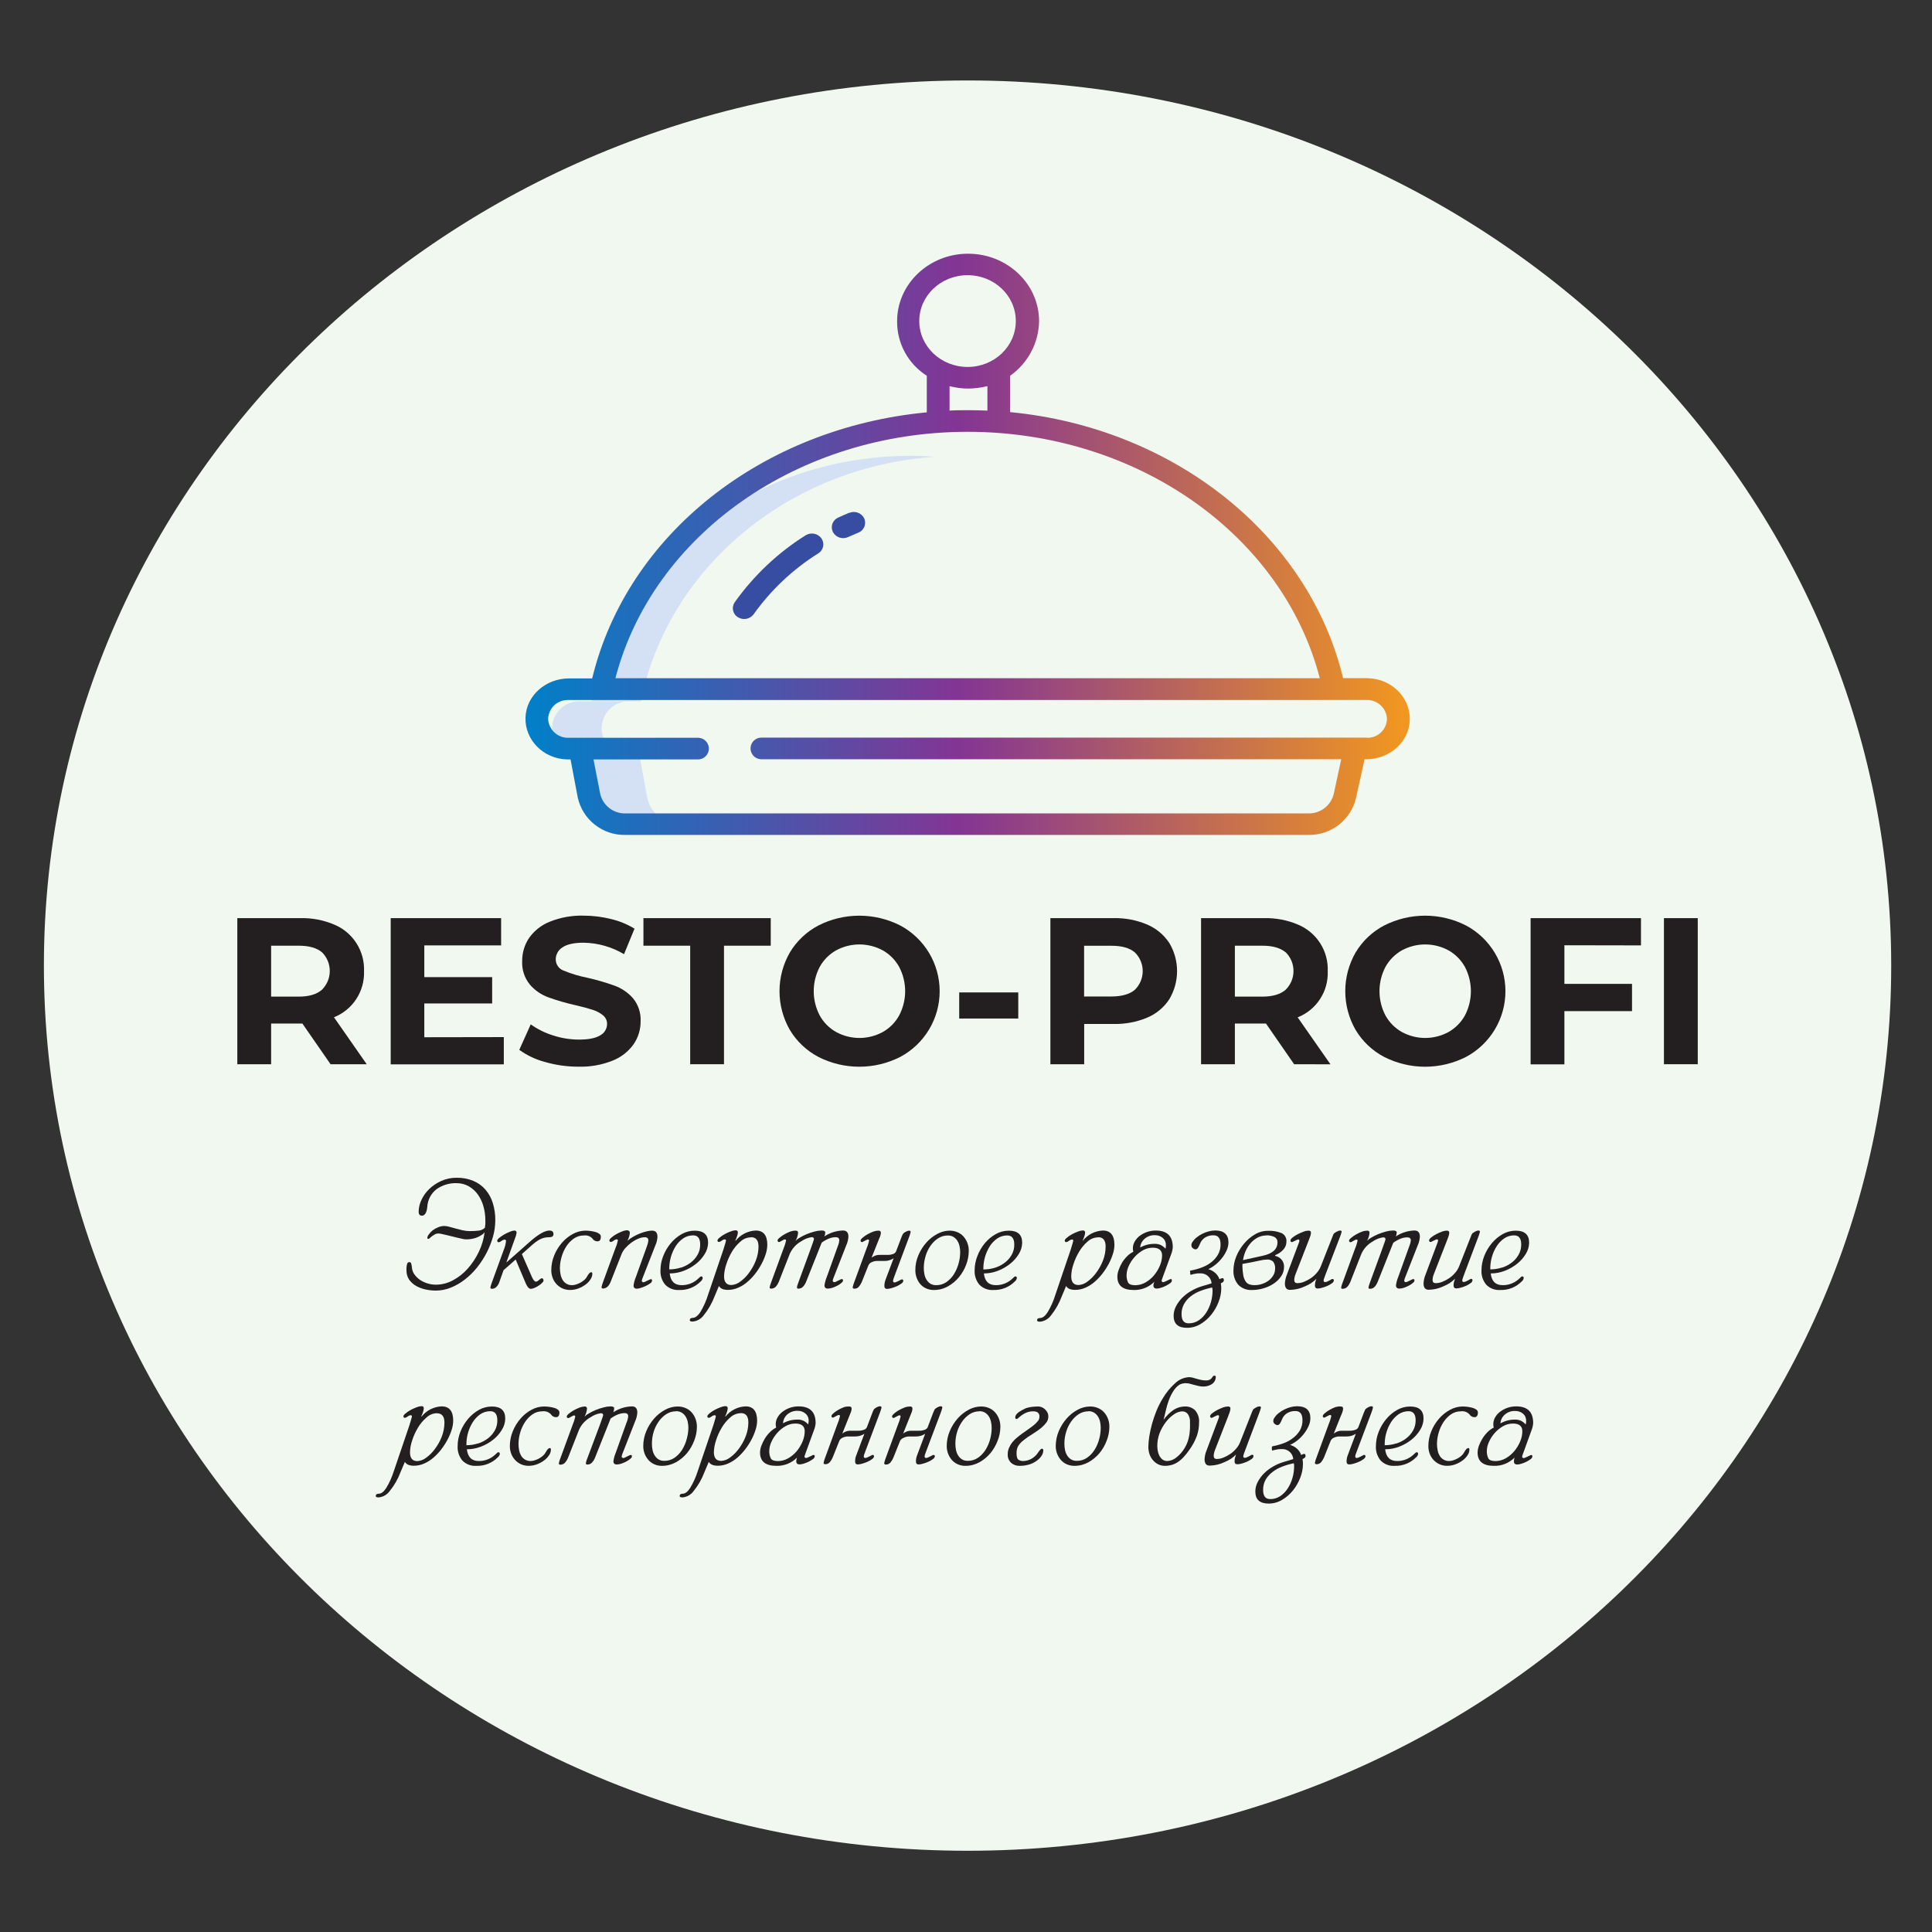 <svg width="158" height="158" viewBox="0 0 158 158" fill="none" xmlns="http://www.w3.org/2000/svg">
<rect x="0" y="0" width="158" height="158" fill="#333333" stroke="none"/>
<path d="M79.127 151.356C120.845 151.356 154.664 118.947 154.664 78.968C154.664 38.989 120.845 6.58 79.127 6.58C37.409 6.58 3.59 38.989 3.59 78.968C3.59 118.947 37.409 151.356 79.127 151.356Z" fill="#F1F8EF"/>
<path d="M52.919 65.167L52.272 61.667H50.722C50.221 61.501 49.795 61.162 49.522 60.71C49.248 60.257 49.146 59.722 49.233 59.201C49.319 58.68 49.59 58.207 49.995 57.868C50.4 57.529 50.913 57.346 51.441 57.352H47.392C47.099 57.35 46.809 57.406 46.538 57.516C46.266 57.626 46.019 57.788 45.81 57.994C45.602 58.199 45.436 58.444 45.322 58.713C45.208 58.983 45.148 59.273 45.146 59.565C45.144 59.858 45.199 60.148 45.309 60.42C45.419 60.691 45.581 60.938 45.787 61.147C45.992 61.355 46.237 61.521 46.507 61.635C46.776 61.749 47.066 61.809 47.358 61.812H48.248L48.872 65.184C48.983 65.79 49.304 66.337 49.777 66.731C50.251 67.126 50.848 67.341 51.464 67.341H55.51C54.892 67.339 54.294 67.121 53.82 66.724C53.347 66.326 53.028 65.776 52.919 65.167Z" fill="#D4E0F3"/>
<path d="M74.448 37.275C73.723 37.275 73.007 37.309 72.299 37.362C60.27 38.251 50.536 46.559 48.367 57.352H52.414C54.582 46.562 64.317 38.251 76.345 37.362H76.471C75.805 37.303 75.13 37.275 74.448 37.275Z" fill="#D4E0F3"/>
<path d="M69.448 41.935C69.144 42.06 68.84 42.191 68.548 42.328C68.443 42.373 68.349 42.438 68.269 42.519C68.19 42.601 68.128 42.697 68.086 42.803C68.044 42.908 68.023 43.021 68.025 43.135C68.027 43.249 68.051 43.361 68.096 43.465L68.116 43.51C68.231 43.724 68.424 43.885 68.656 43.962C68.887 44.038 69.138 44.023 69.359 43.919C69.637 43.794 69.916 43.674 70.195 43.56C70.409 43.478 70.582 43.315 70.675 43.106C70.769 42.897 70.777 42.659 70.696 42.445L70.68 42.403C70.574 42.184 70.389 42.014 70.161 41.929C69.934 41.843 69.683 41.848 69.459 41.943L69.448 41.935Z" fill="#364DA1"/>
<path d="M65.889 43.774C63.617 45.201 61.648 47.06 60.092 49.245C60.026 49.337 59.979 49.44 59.954 49.55C59.928 49.659 59.924 49.773 59.943 49.884C59.961 49.995 60.001 50.102 60.061 50.197C60.12 50.292 60.198 50.375 60.29 50.441L60.34 50.471C60.545 50.603 60.792 50.652 61.031 50.608C61.271 50.565 61.485 50.432 61.63 50.237C63.052 48.244 64.851 46.549 66.926 45.249C67.118 45.13 67.256 44.939 67.308 44.718C67.36 44.498 67.323 44.266 67.204 44.073C67.195 44.055 67.185 44.038 67.174 44.023C67.029 43.827 66.815 43.693 66.576 43.648C66.337 43.603 66.089 43.65 65.883 43.78L65.889 43.774Z" fill="#364DA1"/>
<path d="M111.79 55.46H109.839C107.005 43.699 95.929 34.979 82.608 33.703V30.729C83.326 30.224 83.914 29.558 84.326 28.783C84.738 28.008 84.961 27.147 84.977 26.27C84.977 23.221 82.379 20.749 79.171 20.749C75.964 20.749 73.366 23.221 73.366 26.27C73.358 27.158 73.577 28.034 74.002 28.814C74.427 29.594 75.043 30.253 75.794 30.729V33.722C62.316 34.998 51.269 43.719 48.429 55.48H46.542C44.644 55.48 43.03 56.873 42.975 58.69C42.919 60.507 44.435 62.051 46.361 62.104H46.659L47.247 65.214C47.441 66.099 47.936 66.888 48.648 67.447C49.36 68.007 50.244 68.301 51.149 68.28H107.019C107.908 68.293 108.776 68.004 109.48 67.46C110.183 66.916 110.682 66.148 110.892 65.284L111.592 62.093H111.726C113.624 62.093 115.237 60.7 115.293 58.885C115.349 57.071 113.833 55.524 111.907 55.468L111.79 55.46ZM75.178 26.259C75.178 24.185 76.945 22.505 79.127 22.505C81.309 22.505 83.073 24.177 83.073 26.256C83.073 28.335 81.306 30.01 79.127 30.01C76.947 30.007 75.18 28.329 75.178 26.259ZM80.752 31.579V33.58C80.133 33.558 79.72 33.546 79.202 33.546C78.684 33.546 78.118 33.546 77.655 33.58V31.579C78.16 31.713 78.68 31.779 79.202 31.777C79.724 31.768 80.244 31.702 80.752 31.579ZM79.138 35.313C92.97 35.313 104.887 43.724 107.933 55.466H50.329C53.376 43.724 65.295 35.313 79.127 35.313H79.138ZM111.801 60.323H62.308C62.192 60.318 62.076 60.334 61.966 60.373C61.857 60.413 61.756 60.473 61.67 60.551C61.584 60.629 61.514 60.723 61.464 60.828C61.414 60.932 61.385 61.046 61.38 61.162C61.374 61.278 61.391 61.394 61.43 61.504C61.469 61.613 61.529 61.714 61.607 61.8C61.685 61.886 61.779 61.956 61.884 62.006C61.989 62.056 62.102 62.084 62.218 62.09C62.248 62.093 62.278 62.093 62.308 62.09H109.686L109.073 64.936C108.959 65.394 108.694 65.799 108.321 66.087C107.947 66.375 107.487 66.528 107.016 66.522H51.14C50.661 66.531 50.193 66.374 49.817 66.076C49.441 65.779 49.179 65.36 49.078 64.891L48.535 62.104H57.04C57.156 62.11 57.272 62.093 57.382 62.055C57.491 62.016 57.592 61.956 57.678 61.878C57.765 61.8 57.835 61.706 57.885 61.601C57.935 61.496 57.964 61.383 57.97 61.267C57.976 61.151 57.959 61.035 57.92 60.925C57.881 60.816 57.821 60.715 57.743 60.629C57.666 60.542 57.572 60.472 57.467 60.422C57.362 60.372 57.248 60.343 57.132 60.337H46.497C46.073 60.35 45.66 60.197 45.348 59.909C45.035 59.621 44.847 59.223 44.825 58.799C44.835 58.377 45.013 57.977 45.318 57.686C45.623 57.395 46.031 57.237 46.453 57.247H111.756C112.181 57.234 112.593 57.387 112.906 57.675C113.219 57.962 113.406 58.361 113.428 58.785C113.418 59.207 113.241 59.607 112.936 59.898C112.631 60.189 112.223 60.347 111.801 60.337V60.323Z" fill="url(#paint0_linear)"/>
<path d="M27.033 87.033L24.729 83.706H22.173V87.033H19.408V75.086H24.581C25.527 75.064 26.466 75.245 27.337 75.615C28.084 75.926 28.717 76.458 29.152 77.14C29.587 77.821 29.803 78.62 29.77 79.428C29.799 80.232 29.578 81.026 29.138 81.7C28.698 82.374 28.06 82.896 27.312 83.193L29.99 87.033H27.033ZM26.334 77.878C25.899 77.519 25.269 77.34 24.439 77.34H22.173V81.504H24.427C25.264 81.504 25.888 81.323 26.323 80.947C26.527 80.746 26.69 80.506 26.801 80.242C26.912 79.978 26.969 79.694 26.969 79.407C26.969 79.12 26.912 78.836 26.801 78.572C26.69 78.308 26.527 78.068 26.323 77.867L26.334 77.878Z" fill="#231F20"/>
<path d="M41.202 84.815V87.045H31.952V75.086H40.982V77.315H34.7V79.91H40.249V82.061H34.7V84.826L41.202 84.815Z" fill="#231F20"/>
<path d="M44.591 86.855C43.828 86.656 43.108 86.318 42.467 85.857L43.404 83.773C43.961 84.171 44.578 84.477 45.232 84.678C45.915 84.902 46.629 85.017 47.347 85.018C48.133 85.018 48.713 84.904 49.089 84.67C49.257 84.579 49.398 84.445 49.496 84.281C49.594 84.117 49.646 83.93 49.647 83.739C49.649 83.603 49.62 83.469 49.562 83.346C49.504 83.224 49.418 83.116 49.312 83.031C49.06 82.827 48.77 82.674 48.459 82.58C48.114 82.466 47.643 82.34 47.052 82.204C46.296 82.033 45.551 81.817 44.822 81.554C44.244 81.341 43.73 80.983 43.329 80.515C42.892 79.976 42.67 79.295 42.704 78.603C42.697 77.932 42.891 77.275 43.262 76.716C43.687 76.114 44.277 75.648 44.962 75.376C45.847 75.022 46.796 74.854 47.749 74.882C48.5 74.884 49.249 74.978 49.978 75.161C50.653 75.32 51.298 75.585 51.89 75.947L51.034 78.034C50.032 77.436 48.891 77.112 47.724 77.095C46.949 77.095 46.377 77.221 46.007 77.471C45.836 77.574 45.695 77.719 45.598 77.892C45.5 78.066 45.449 78.262 45.449 78.461C45.45 78.66 45.511 78.855 45.626 79.019C45.74 79.183 45.903 79.307 46.09 79.375C46.72 79.635 47.373 79.832 48.041 79.963C48.797 80.133 49.542 80.35 50.271 80.612C50.846 80.823 51.36 81.175 51.765 81.635C52.203 82.166 52.426 82.843 52.389 83.53C52.393 84.196 52.194 84.848 51.818 85.397C51.387 86.001 50.791 86.466 50.101 86.738C49.215 87.091 48.267 87.26 47.314 87.234C46.393 87.237 45.476 87.109 44.591 86.855Z" fill="#231F20"/>
<path d="M56.444 77.34H52.62V75.086H63.032V77.34H59.208V87.033H56.444V77.34Z" fill="#231F20"/>
<path d="M66.931 86.437C65.964 85.929 65.155 85.164 64.593 84.227C64.04 83.263 63.748 82.172 63.748 81.061C63.748 79.95 64.04 78.858 64.593 77.895C65.155 76.958 65.964 76.193 66.931 75.685C67.968 75.159 69.113 74.885 70.275 74.885C71.438 74.885 72.583 75.159 73.62 75.685C74.594 76.204 75.409 76.979 75.978 77.926C76.546 78.873 76.846 79.957 76.846 81.061C76.846 82.165 76.546 83.249 75.978 84.196C75.409 85.143 74.594 85.917 73.62 86.437C72.583 86.963 71.438 87.237 70.275 87.237C69.113 87.237 67.968 86.963 66.931 86.437ZM72.196 84.397C72.761 84.079 73.225 83.609 73.536 83.04C73.856 82.429 74.024 81.749 74.024 81.059C74.024 80.37 73.856 79.69 73.536 79.079C73.224 78.511 72.76 78.041 72.196 77.722C71.609 77.404 70.953 77.237 70.285 77.237C69.618 77.237 68.961 77.404 68.375 77.722C67.81 78.041 67.346 78.511 67.034 79.079C66.714 79.69 66.547 80.37 66.547 81.059C66.547 81.749 66.714 82.429 67.034 83.04C67.345 83.609 67.81 84.079 68.375 84.397C68.961 84.717 69.618 84.885 70.285 84.885C70.953 84.885 71.61 84.717 72.196 84.397Z" fill="#231F20"/>
<path d="M78.444 81.161H83.274V83.296H78.444V81.161Z" fill="#231F20"/>
<path d="M93.828 75.615C94.562 75.93 95.188 76.452 95.628 77.118C96.042 77.813 96.261 78.607 96.261 79.417C96.261 80.226 96.042 81.02 95.628 81.716C95.192 82.385 94.564 82.908 93.828 83.218C92.956 83.585 92.017 83.762 91.072 83.739H88.666V87.033H85.902V75.086H91.072C92.018 75.064 92.957 75.245 93.828 75.615ZM92.805 80.95C93.01 80.75 93.172 80.512 93.283 80.249C93.394 79.985 93.452 79.702 93.452 79.417C93.452 79.131 93.394 78.848 93.283 78.585C93.172 78.322 93.01 78.083 92.805 77.884C92.374 77.523 91.742 77.344 90.91 77.346H88.658V81.493H90.91C91.746 81.489 92.378 81.308 92.805 80.95Z" fill="#231F20"/>
<path d="M105.834 87.034L103.532 83.706H100.988V87.034H98.223V75.086H103.395C104.341 75.065 105.281 75.245 106.152 75.615C106.898 75.926 107.532 76.458 107.966 77.139C108.401 77.821 108.616 78.62 108.582 79.428C108.614 80.234 108.395 81.03 107.954 81.705C107.514 82.381 106.874 82.903 106.124 83.199L108.805 87.039L105.834 87.034ZM105.135 77.878C104.702 77.518 104.071 77.339 103.242 77.341H100.988V81.504H103.242C104.073 81.504 104.703 81.318 105.135 80.947C105.34 80.746 105.503 80.507 105.615 80.243C105.726 79.978 105.783 79.694 105.783 79.407C105.783 79.12 105.726 78.836 105.615 78.572C105.503 78.307 105.34 78.068 105.135 77.867V77.878Z" fill="#231F20"/>
<path d="M113.2 86.437C112.232 85.93 111.423 85.165 110.862 84.227C110.308 83.263 110.017 82.172 110.017 81.061C110.017 79.95 110.308 78.858 110.862 77.895C111.423 76.957 112.232 76.192 113.2 75.685C114.236 75.159 115.382 74.884 116.544 74.884C117.706 74.884 118.852 75.159 119.889 75.685C120.863 76.204 121.678 76.979 122.246 77.926C122.815 78.873 123.115 79.957 123.115 81.061C123.115 82.165 122.815 83.249 122.246 84.196C121.678 85.143 120.863 85.918 119.889 86.437C118.852 86.963 117.706 87.238 116.544 87.238C115.382 87.238 114.236 86.963 113.2 86.437ZM118.464 84.397C119.028 84.077 119.492 83.607 119.805 83.04C120.123 82.428 120.29 81.749 120.29 81.06C120.29 80.37 120.123 79.691 119.805 79.079C119.491 78.513 119.028 78.043 118.464 77.722C117.877 77.404 117.22 77.237 116.553 77.237C115.885 77.237 115.228 77.404 114.641 77.722C114.078 78.043 113.614 78.513 113.3 79.079C112.982 79.691 112.815 80.37 112.815 81.06C112.815 81.749 112.982 82.428 113.3 83.04C113.613 83.607 114.077 84.077 114.641 84.397C115.227 84.717 115.885 84.885 116.553 84.885C117.221 84.885 117.878 84.717 118.464 84.397Z" fill="#231F20"/>
<path d="M127.937 77.304V80.462H133.467V82.691H127.937V87.045H125.173V75.086H134.2V77.315L127.937 77.304Z" fill="#231F20"/>
<path d="M136.078 75.086H138.843V87.033H136.078V75.086Z" fill="#231F20"/>
<path d="M39.538 100.887C39.34 101.047 39.114 101.169 38.872 101.247C38.618 101.323 38.354 101.36 38.089 101.355C38.005 101.35 37.923 101.338 37.841 101.319C37.727 101.297 37.596 101.266 37.448 101.23L36.98 101.116L36.512 101.002C36.364 100.965 36.233 100.935 36.11 100.912C36.028 100.893 35.944 100.881 35.86 100.876C35.755 100.873 35.651 100.898 35.559 100.949C35.41 101.03 35.274 101.13 35.152 101.247C35.122 101.285 35.079 101.311 35.032 101.319C34.976 101.319 34.948 101.289 34.948 101.224C34.961 101.121 35.004 101.024 35.074 100.946C35.162 100.817 35.27 100.704 35.394 100.609C35.533 100.507 35.685 100.425 35.846 100.363C36.001 100.297 36.167 100.262 36.336 100.26C36.474 100.266 36.611 100.288 36.743 100.327L37.264 100.469C37.451 100.522 37.643 100.57 37.838 100.614C38.026 100.656 38.217 100.678 38.41 100.681C38.664 100.684 38.918 100.67 39.17 100.639C39.353 100.617 39.524 100.534 39.655 100.405C39.672 100.308 39.683 100.207 39.692 100.104C39.7 100.001 39.692 99.901 39.692 99.806C39.694 99.417 39.642 99.029 39.535 98.655C39.441 98.307 39.285 97.979 39.076 97.685C38.879 97.41 38.625 97.181 38.332 97.013C38.03 96.844 37.688 96.757 37.342 96.76C36.756 96.74 36.179 96.914 35.701 97.253C35.479 97.424 35.297 97.642 35.166 97.89C35.036 98.138 34.961 98.411 34.945 98.691C34.898 99.162 34.756 99.405 34.516 99.421C34.324 99.421 34.238 99.31 34.238 99.087C34.243 98.754 34.321 98.427 34.466 98.128C34.623 97.793 34.84 97.49 35.107 97.234C35.395 96.959 35.728 96.737 36.091 96.576C36.485 96.401 36.911 96.313 37.342 96.317C37.808 96.308 38.271 96.395 38.702 96.57C39.085 96.728 39.425 96.972 39.697 97.284C39.973 97.605 40.179 97.98 40.302 98.385C40.443 98.845 40.512 99.325 40.505 99.806C40.503 100.25 40.441 100.691 40.321 101.119C40.194 101.573 40.021 102.014 39.806 102.434C39.585 102.86 39.324 103.265 39.026 103.641C38.735 104.009 38.401 104.34 38.031 104.627C37.681 104.905 37.293 105.131 36.88 105.299C36.486 105.461 36.065 105.544 35.639 105.544C35.37 105.544 35.101 105.516 34.837 105.461C34.567 105.407 34.306 105.313 34.065 105.182C33.834 105.058 33.633 104.885 33.477 104.675C33.316 104.445 33.234 104.169 33.243 103.889C33.228 103.701 33.249 103.512 33.304 103.331C33.317 103.3 33.338 103.272 33.366 103.252C33.393 103.232 33.426 103.22 33.46 103.217C33.496 103.213 33.533 103.221 33.563 103.241C33.594 103.261 33.616 103.291 33.627 103.326C33.658 103.431 33.677 103.54 33.686 103.649C33.7 103.859 33.773 104.06 33.898 104.229C34.023 104.404 34.179 104.555 34.357 104.675C34.738 104.925 35.184 105.06 35.639 105.062C36.126 105.062 36.605 104.941 37.033 104.708C37.49 104.466 37.9 104.145 38.242 103.758C38.61 103.345 38.917 102.883 39.154 102.384C39.402 101.873 39.564 101.325 39.633 100.762L39.538 100.887Z" fill="#231F20"/>
<path d="M41.18 103.878L40.831 104.861C40.787 104.998 40.712 105.123 40.611 105.227C40.565 105.281 40.506 105.325 40.441 105.355C40.375 105.384 40.304 105.4 40.232 105.399C40.203 105.403 40.172 105.396 40.148 105.378C40.123 105.361 40.107 105.334 40.101 105.305C40.108 105.25 40.12 105.195 40.138 105.143C40.16 105.059 40.193 104.965 40.232 104.864L41.205 102.192C41.301 101.966 41.361 101.727 41.383 101.484C41.383 101.414 41.344 101.378 41.264 101.378C41.172 101.389 41.085 101.425 41.013 101.484C40.95 101.537 40.876 101.575 40.795 101.592C40.765 101.596 40.734 101.588 40.71 101.57C40.685 101.552 40.669 101.525 40.664 101.495V101.461C40.664 101.397 40.723 101.319 40.837 101.227C40.967 101.124 41.103 101.031 41.247 100.949C41.397 100.865 41.552 100.791 41.712 100.728C41.821 100.679 41.936 100.648 42.055 100.636C42.183 100.636 42.247 100.692 42.247 100.806C42.23 100.947 42.194 101.084 42.139 101.213L41.408 103.251L43.359 101.526C44.036 100.935 44.56 100.636 44.928 100.636C45.151 100.636 45.263 100.729 45.263 100.915C45.266 100.945 45.264 100.975 45.256 101.003C45.248 101.032 45.234 101.058 45.216 101.082C45.197 101.105 45.175 101.124 45.149 101.139C45.123 101.153 45.094 101.163 45.065 101.166C44.973 101.18 44.88 101.188 44.786 101.188C44.692 101.19 44.599 101.202 44.508 101.225C44.342 101.267 44.184 101.333 44.039 101.422C43.874 101.523 43.717 101.638 43.571 101.765L42.679 102.559L43.515 104.466C43.627 104.697 43.73 104.814 43.825 104.814C43.873 104.814 43.919 104.8 43.958 104.772L44.084 104.675L44.204 104.58C44.232 104.555 44.267 104.541 44.304 104.538C44.402 104.538 44.449 104.605 44.449 104.742C44.449 104.781 44.41 104.839 44.335 104.914C44.25 104.999 44.157 105.073 44.056 105.137C43.948 105.209 43.834 105.271 43.716 105.324C43.621 105.368 43.519 105.394 43.415 105.402C43.264 105.402 43.136 105.26 43.008 104.981L42.172 103.005L41.18 103.878Z" fill="#231F20"/>
<path d="M47.88 100.642C48.021 100.644 48.163 100.654 48.303 100.673C48.441 100.692 48.577 100.72 48.71 100.756C48.821 100.786 48.925 100.837 49.017 100.907C49.052 100.931 49.081 100.963 49.102 101C49.122 101.037 49.134 101.079 49.136 101.121C49.136 101.4 49.045 101.517 48.858 101.517C48.776 101.518 48.696 101.498 48.624 101.458C48.553 101.419 48.493 101.361 48.451 101.291C48.363 101.194 48.252 101.121 48.129 101.076C48.005 101.032 47.873 101.019 47.743 101.038C47.452 101.034 47.168 101.122 46.929 101.289C46.687 101.458 46.48 101.673 46.319 101.921C46.147 102.187 46.016 102.478 45.929 102.782C45.84 103.081 45.793 103.39 45.789 103.702C45.79 103.881 45.809 104.059 45.845 104.234C45.876 104.393 45.934 104.545 46.018 104.683C46.099 104.816 46.214 104.925 46.351 104.999C46.488 105.072 46.643 105.108 46.798 105.101C46.912 105.099 47.025 105.078 47.133 105.04C47.255 105 47.374 104.948 47.487 104.886C47.601 104.823 47.708 104.746 47.804 104.658C47.893 104.579 47.966 104.485 48.019 104.379C48.139 104.156 48.248 104.045 48.342 104.045C48.437 104.045 48.44 104.095 48.44 104.198C48.432 104.347 48.384 104.49 48.3 104.613C48.198 104.773 48.069 104.913 47.919 105.029C47.741 105.165 47.545 105.276 47.336 105.357C47.104 105.45 46.856 105.496 46.606 105.494C46.398 105.495 46.192 105.452 46.001 105.369C45.817 105.286 45.651 105.168 45.514 105.02C45.375 104.871 45.267 104.696 45.196 104.505C45.12 104.303 45.082 104.09 45.084 103.875C45.084 103.46 45.166 103.049 45.324 102.665C45.477 102.287 45.692 101.937 45.959 101.629C46.213 101.337 46.517 101.093 46.857 100.91C47.171 100.738 47.522 100.646 47.88 100.642Z" fill="#231F20"/>
<path d="M51.508 100.812C51.494 101.044 51.424 101.27 51.305 101.47C51.464 101.338 51.634 101.222 51.815 101.121C51.995 101.022 52.181 100.934 52.372 100.859C52.543 100.792 52.719 100.738 52.899 100.698C53.039 100.664 53.182 100.645 53.325 100.642C53.621 100.642 53.768 100.812 53.768 101.146C53.754 101.395 53.694 101.639 53.59 101.865L52.581 104.441C52.54 104.53 52.509 104.623 52.486 104.719C52.484 104.736 52.485 104.753 52.489 104.769C52.493 104.785 52.501 104.8 52.511 104.813C52.521 104.826 52.534 104.837 52.548 104.846C52.563 104.854 52.579 104.859 52.595 104.861H52.631C52.675 104.856 52.718 104.842 52.757 104.82L52.935 104.736L53.111 104.652C53.147 104.63 53.188 104.616 53.23 104.611C53.295 104.611 53.325 104.65 53.325 104.73C53.319 104.777 53.302 104.821 53.276 104.859C53.25 104.898 53.215 104.93 53.175 104.953C53.064 105.035 52.946 105.105 52.821 105.162C52.687 105.226 52.55 105.28 52.408 105.324C52.306 105.36 52.199 105.383 52.091 105.391C51.907 105.391 51.812 105.302 51.812 105.126C51.845 104.887 51.91 104.654 52.004 104.432L52.904 101.924C52.968 101.771 53.008 101.609 53.024 101.445C53.024 101.269 52.924 101.18 52.723 101.18C52.542 101.186 52.363 101.227 52.197 101.3C51.999 101.383 51.812 101.49 51.639 101.617C51.463 101.746 51.3 101.893 51.154 102.055C51.024 102.196 50.918 102.358 50.842 102.534L49.931 104.847C49.892 104.947 49.839 105.041 49.775 105.126C49.723 105.2 49.655 105.261 49.577 105.305C49.498 105.349 49.41 105.374 49.32 105.38C49.29 105.382 49.261 105.374 49.236 105.356C49.212 105.338 49.196 105.312 49.19 105.282C49.218 105.13 49.262 104.982 49.32 104.839L50.301 102.155C50.4 101.932 50.476 101.699 50.53 101.461C50.53 101.389 50.499 101.353 50.435 101.353C50.344 101.362 50.258 101.4 50.19 101.461C50.126 101.516 50.049 101.552 49.967 101.567C49.952 101.57 49.937 101.569 49.922 101.565C49.907 101.562 49.893 101.555 49.881 101.546C49.869 101.537 49.858 101.526 49.851 101.512C49.843 101.499 49.838 101.485 49.836 101.47C49.833 101.459 49.833 101.447 49.836 101.436C49.836 101.381 49.889 101.305 49.998 101.213C50.12 101.107 50.252 101.014 50.393 100.935C50.549 100.846 50.711 100.77 50.878 100.706C51.015 100.648 51.162 100.616 51.31 100.611C51.447 100.642 51.508 100.698 51.508 100.812Z" fill="#231F20"/>
<path d="M54.769 104.142C54.841 104.782 55.165 105.101 55.739 105.101C56.242 105.11 56.728 104.921 57.093 104.574C57.221 104.446 57.302 104.382 57.333 104.382C57.422 104.382 57.467 104.429 57.467 104.527C57.447 104.63 57.392 104.723 57.311 104.789C57.082 105.023 56.808 105.207 56.505 105.329C56.201 105.451 55.876 105.508 55.549 105.497C55.339 105.512 55.127 105.481 54.929 105.406C54.732 105.332 54.552 105.215 54.404 105.065C54.128 104.733 53.988 104.309 54.014 103.878C54.015 103.477 54.093 103.081 54.242 102.71C54.389 102.331 54.597 101.979 54.858 101.668C55.109 101.368 55.412 101.115 55.753 100.923C56.078 100.74 56.444 100.644 56.817 100.645C57.544 100.645 57.908 100.973 57.91 101.629C57.904 101.958 57.808 102.279 57.631 102.557C57.444 102.865 57.202 103.137 56.918 103.359C56.614 103.601 56.275 103.794 55.912 103.931C55.547 104.07 55.16 104.142 54.769 104.142ZM55.691 103.669C55.981 103.577 56.253 103.435 56.494 103.251C56.721 103.077 56.911 102.859 57.051 102.61C57.195 102.355 57.267 102.066 57.261 101.773C57.261 101.277 57.071 101.029 56.686 101.029C56.397 101.027 56.113 101.112 55.873 101.275C55.628 101.443 55.419 101.659 55.26 101.91C54.923 102.448 54.741 103.068 54.733 103.702V103.811C55.058 103.811 55.382 103.76 55.691 103.66V103.669Z" fill="#231F20"/>
<path d="M60.162 101.47C60.359 101.221 60.608 101.017 60.891 100.873C61.175 100.728 61.486 100.647 61.803 100.634C62.437 100.634 62.752 101.026 62.751 101.81C62.745 102.054 62.705 102.296 62.631 102.529C62.544 102.808 62.431 103.079 62.294 103.337C62.148 103.617 61.978 103.884 61.786 104.134C61.594 104.385 61.377 104.616 61.137 104.822C60.91 105.023 60.654 105.186 60.376 105.307C60.113 105.426 59.828 105.487 59.54 105.488C59.156 105.488 58.907 105.38 58.796 105.168L58.437 106.021C58.225 106.579 57.926 107.101 57.55 107.565C57.445 107.709 57.311 107.83 57.156 107.918C57 108.007 56.828 108.061 56.65 108.078C56.491 108.078 56.41 108.041 56.41 107.969C56.41 107.841 56.497 107.777 56.664 107.777C56.831 107.777 57.068 107.621 57.274 107.303C57.537 106.865 57.747 106.397 57.899 105.909L59.167 102.169C59.231 101.969 59.281 101.813 59.312 101.695C59.342 101.578 59.365 101.503 59.373 101.461C59.381 101.42 59.34 101.355 59.275 101.355C59.183 101.366 59.096 101.403 59.025 101.461C58.962 101.515 58.887 101.552 58.807 101.57C58.777 101.574 58.746 101.566 58.722 101.548C58.697 101.53 58.681 101.503 58.676 101.473V101.439C58.676 101.383 58.735 101.305 58.849 101.211C58.977 101.105 59.114 101.012 59.259 100.932C59.415 100.847 59.577 100.774 59.744 100.712C59.873 100.656 60.01 100.623 60.151 100.614C60.279 100.614 60.343 100.67 60.343 100.784C60.337 100.879 60.319 100.973 60.287 101.063C60.248 101.195 60.199 101.323 60.139 101.447L60.162 101.47ZM61.407 101.191C61.089 101.196 60.784 101.319 60.552 101.537C60.276 101.776 60.041 102.058 59.855 102.373C59.66 102.702 59.504 103.053 59.39 103.418C59.284 103.726 59.225 104.048 59.214 104.374C59.214 104.85 59.415 105.09 59.813 105.09C60.078 105.075 60.331 104.977 60.538 104.811C60.816 104.612 61.059 104.368 61.257 104.089C61.488 103.78 61.676 103.441 61.814 103.081C61.956 102.718 62.03 102.333 62.032 101.944C62.032 101.436 61.825 101.18 61.419 101.18L61.407 101.191Z" fill="#231F20"/>
<path d="M65.075 100.642C65.203 100.642 65.267 100.698 65.267 100.812C65.251 101.044 65.181 101.269 65.064 101.47C65.17 101.364 65.291 101.274 65.424 101.205C65.603 101.099 65.789 101.006 65.981 100.926C66.188 100.843 66.4 100.772 66.616 100.714C66.804 100.664 66.996 100.636 67.19 100.631C67.391 100.631 67.491 100.687 67.491 100.795C67.486 100.905 67.461 101.012 67.419 101.113C67.871 100.813 68.398 100.646 68.941 100.631C69.236 100.631 69.384 100.801 69.384 101.135C69.368 101.384 69.307 101.628 69.203 101.854L68.222 104.363C68.169 104.474 68.129 104.591 68.102 104.711C68.099 104.727 68.1 104.744 68.105 104.76C68.109 104.776 68.116 104.792 68.126 104.805C68.136 104.818 68.149 104.829 68.163 104.837C68.178 104.846 68.194 104.851 68.21 104.853H68.244C68.291 104.851 68.337 104.836 68.378 104.811L68.55 104.728L68.723 104.644C68.76 104.622 68.801 104.608 68.843 104.602C68.907 104.602 68.941 104.641 68.941 104.722C68.941 104.803 68.896 104.845 68.81 104.92C68.712 105.002 68.605 105.074 68.492 105.135C68.363 105.203 68.229 105.262 68.091 105.31C67.967 105.353 67.837 105.378 67.706 105.383C67.522 105.383 67.427 105.293 67.427 105.118C67.461 104.877 67.525 104.642 67.62 104.418L68.517 101.91C68.583 101.758 68.623 101.596 68.637 101.431C68.637 101.261 68.537 101.177 68.339 101.177C68.16 101.18 67.984 101.215 67.817 101.28C67.597 101.366 67.389 101.481 67.199 101.623L65.917 104.842C65.862 104.979 65.782 105.106 65.683 105.215C65.634 105.27 65.575 105.314 65.508 105.343C65.441 105.373 65.368 105.387 65.295 105.385C65.215 105.385 65.175 105.352 65.175 105.288C65.179 105.237 65.189 105.186 65.203 105.137C65.232 105.037 65.267 104.938 65.306 104.842L66.29 102.153C66.471 101.64 66.569 101.369 66.569 101.347C66.569 101.233 66.508 101.177 66.379 101.177C66.079 101.217 65.792 101.329 65.543 101.503C65.125 101.732 64.793 102.09 64.596 102.523L63.684 104.842C63.629 104.979 63.551 105.105 63.453 105.215C63.404 105.27 63.344 105.314 63.277 105.343C63.209 105.372 63.136 105.387 63.063 105.385C62.982 105.385 62.943 105.352 62.943 105.288C62.948 105.237 62.958 105.186 62.974 105.137C63.002 105.038 63.035 104.94 63.074 104.845L64.058 102.161C64.155 101.936 64.231 101.703 64.284 101.464C64.284 101.394 64.253 101.358 64.189 101.358C64.148 101.361 64.109 101.373 64.075 101.394L63.944 101.464L63.818 101.537C63.789 101.557 63.756 101.57 63.721 101.573C63.706 101.575 63.69 101.575 63.675 101.571C63.661 101.567 63.647 101.561 63.635 101.552C63.623 101.543 63.612 101.531 63.605 101.518C63.597 101.505 63.592 101.49 63.59 101.475C63.587 101.464 63.587 101.453 63.59 101.442C63.59 101.386 63.645 101.311 63.757 101.219C63.883 101.115 64.017 101.022 64.158 100.94C64.314 100.852 64.476 100.775 64.643 100.712C64.782 100.664 64.928 100.64 65.075 100.642Z" fill="#231F20"/>
<path d="M71.844 100.642C71.973 100.642 72.037 100.698 72.037 100.812C72.035 100.907 72.017 101.001 71.984 101.091C71.948 101.194 71.897 101.319 71.833 101.461L71.276 102.855C71.363 102.791 71.456 102.737 71.555 102.693C71.681 102.646 71.816 102.623 71.95 102.626H72.586C72.733 102.63 72.879 102.607 73.018 102.559C73.072 102.545 73.123 102.52 73.167 102.485C73.212 102.449 73.248 102.406 73.274 102.356L73.72 101.183C73.754 101.092 73.794 101.003 73.84 100.918C73.866 100.875 73.903 100.838 73.946 100.812C74.008 100.767 74.074 100.729 74.144 100.698C74.209 100.664 74.28 100.645 74.353 100.642C74.367 100.64 74.381 100.641 74.394 100.644C74.408 100.648 74.421 100.654 74.432 100.663C74.443 100.671 74.453 100.682 74.46 100.694C74.466 100.706 74.471 100.72 74.473 100.734C74.475 100.743 74.475 100.753 74.473 100.762C74.437 100.913 74.389 101.061 74.331 101.205L73.199 104.231C73.152 104.351 73.113 104.46 73.079 104.555C73.058 104.614 73.042 104.674 73.032 104.736C73.032 104.831 73.074 104.878 73.152 104.878C73.208 104.877 73.263 104.862 73.313 104.836L73.494 104.753C73.553 104.725 73.609 104.697 73.656 104.669C73.685 104.649 73.717 104.635 73.751 104.627C73.778 104.623 73.807 104.63 73.829 104.647C73.852 104.664 73.867 104.689 73.871 104.716C73.873 104.726 73.873 104.737 73.871 104.747C73.871 104.82 73.818 104.895 73.709 104.976C73.592 105.061 73.466 105.133 73.333 105.19C73.191 105.254 73.045 105.306 72.895 105.346C72.784 105.379 72.669 105.4 72.552 105.408C72.402 105.408 72.324 105.327 72.324 105.168C72.324 105.069 72.335 104.97 72.355 104.872C72.377 104.777 72.407 104.684 72.444 104.594L73.079 102.905C72.851 103.053 72.584 103.129 72.313 103.122H71.775C71.602 103.115 71.431 103.152 71.276 103.228C71.171 103.275 71.085 103.355 71.031 103.457L70.473 104.85C70.414 104.987 70.335 105.113 70.239 105.226C70.193 105.281 70.136 105.324 70.07 105.352C70.005 105.38 69.934 105.392 69.863 105.388C69.833 105.392 69.802 105.385 69.777 105.367C69.753 105.35 69.735 105.323 69.729 105.293C69.76 105.142 69.805 104.993 69.863 104.85L70.844 102.166C70.942 101.942 71.019 101.709 71.073 101.47C71.073 101.4 71.042 101.364 70.978 101.364C70.939 101.367 70.902 101.38 70.869 101.4L70.724 101.47L70.593 101.542C70.569 101.561 70.54 101.573 70.51 101.578C70.495 101.581 70.479 101.58 70.465 101.576C70.45 101.573 70.436 101.566 70.424 101.557C70.411 101.548 70.401 101.537 70.393 101.523C70.386 101.51 70.381 101.496 70.379 101.481C70.376 101.47 70.376 101.458 70.379 101.447C70.379 101.392 70.432 101.316 70.54 101.224C70.663 101.119 70.796 101.026 70.936 100.946C71.092 100.859 71.254 100.783 71.421 100.72C71.557 100.67 71.7 100.644 71.844 100.642Z" fill="#231F20"/>
<path d="M77.647 100.642C77.871 100.64 78.093 100.683 78.299 100.77C78.489 100.848 78.659 100.968 78.795 101.121C78.933 101.276 79.041 101.456 79.113 101.651C79.191 101.857 79.23 102.077 79.227 102.297C79.225 102.685 79.152 103.068 79.013 103.429C78.873 103.802 78.673 104.148 78.419 104.455C78.166 104.759 77.859 105.013 77.513 105.204C77.166 105.398 76.774 105.499 76.376 105.497C76.159 105.5 75.945 105.458 75.746 105.371C75.564 105.29 75.401 105.171 75.267 105.023C75.138 104.871 75.037 104.698 74.969 104.51C74.893 104.309 74.855 104.096 74.857 103.88C74.854 103.463 74.938 103.049 75.102 102.665C75.258 102.289 75.474 101.94 75.743 101.634C75.997 101.342 76.301 101.099 76.641 100.915C76.949 100.744 77.294 100.65 77.647 100.642ZM77.519 101.038C77.231 101.035 76.948 101.119 76.708 101.277C76.462 101.441 76.251 101.651 76.086 101.896C75.908 102.156 75.773 102.443 75.688 102.746C75.597 103.052 75.55 103.369 75.548 103.688C75.547 103.869 75.566 104.049 75.604 104.226C75.635 104.386 75.696 104.538 75.785 104.675C75.864 104.802 75.97 104.909 76.097 104.987C76.239 105.067 76.4 105.107 76.563 105.101C76.861 105.107 77.153 105.019 77.399 104.85C77.642 104.679 77.85 104.461 78.009 104.209C78.179 103.94 78.307 103.647 78.391 103.34C78.477 103.035 78.522 102.72 78.525 102.403C78.524 102.236 78.506 102.07 78.469 101.907C78.436 101.752 78.377 101.604 78.293 101.47C78.214 101.343 78.106 101.236 77.978 101.158C77.84 101.076 77.682 101.035 77.522 101.038H77.519Z" fill="#231F20"/>
<path d="M80.462 104.142C80.534 104.782 80.857 105.101 81.431 105.101C81.935 105.11 82.421 104.921 82.786 104.574C82.914 104.446 82.995 104.382 83.026 104.382C83.115 104.382 83.159 104.429 83.159 104.527C83.14 104.63 83.085 104.723 83.003 104.789C82.775 105.023 82.5 105.207 82.196 105.329C81.892 105.451 81.566 105.508 81.239 105.497C81.029 105.511 80.818 105.48 80.621 105.406C80.424 105.331 80.245 105.215 80.097 105.065C79.82 104.733 79.681 104.309 79.706 103.878C79.708 103.477 79.786 103.081 79.935 102.71C80.078 102.331 80.284 101.979 80.543 101.668C80.793 101.368 81.096 101.115 81.437 100.923C81.762 100.74 82.129 100.644 82.502 100.645C83.23 100.645 83.594 100.973 83.594 101.629C83.588 101.958 83.492 102.279 83.316 102.557C83.128 102.865 82.887 103.137 82.602 103.359C82.299 103.601 81.959 103.794 81.596 103.931C81.234 104.069 80.85 104.141 80.462 104.142ZM81.379 103.674C81.668 103.582 81.94 103.441 82.181 103.256C82.409 103.082 82.598 102.864 82.739 102.615C82.882 102.36 82.954 102.071 82.948 101.779C82.948 101.283 82.758 101.035 82.374 101.035C82.084 101.032 81.8 101.118 81.56 101.28C81.315 101.449 81.107 101.665 80.947 101.916C80.611 102.454 80.428 103.073 80.42 103.708V103.816C80.745 103.819 81.068 103.771 81.379 103.674Z" fill="#231F20"/>
<path d="M88.552 101.47C88.749 101.22 88.998 101.016 89.281 100.872C89.565 100.727 89.876 100.646 90.194 100.634C90.824 100.634 91.138 101.026 91.138 101.81C91.135 102.054 91.094 102.296 91.019 102.529C90.932 102.808 90.82 103.078 90.684 103.337C90.537 103.616 90.366 103.883 90.174 104.134C89.983 104.385 89.766 104.616 89.528 104.822C89.3 105.022 89.043 105.185 88.767 105.307C88.504 105.425 88.219 105.487 87.931 105.488C87.549 105.488 87.301 105.38 87.189 105.168L86.83 106.021C86.621 106.583 86.324 107.108 85.949 107.576C85.845 107.72 85.711 107.841 85.556 107.929C85.401 108.018 85.229 108.072 85.052 108.089C84.893 108.089 84.812 108.052 84.812 107.98C84.812 107.852 84.896 107.788 85.063 107.788C85.264 107.788 85.467 107.632 85.676 107.314C85.939 106.876 86.148 106.408 86.298 105.92L87.568 102.18C87.632 101.98 87.68 101.824 87.71 101.707C87.741 101.59 87.763 101.514 87.772 101.472C87.78 101.431 87.741 101.367 87.677 101.367C87.584 101.377 87.496 101.414 87.424 101.472C87.362 101.526 87.288 101.563 87.209 101.581C87.194 101.584 87.178 101.583 87.164 101.579C87.149 101.576 87.135 101.569 87.123 101.56C87.111 101.551 87.1 101.539 87.093 101.526C87.085 101.513 87.08 101.499 87.078 101.484C87.075 101.473 87.075 101.461 87.078 101.45C87.078 101.394 87.134 101.316 87.251 101.222C87.377 101.116 87.513 101.022 87.658 100.943C87.814 100.859 87.976 100.785 88.142 100.723C88.272 100.667 88.411 100.634 88.552 100.625C88.678 100.625 88.742 100.681 88.742 100.795C88.737 100.89 88.719 100.984 88.689 101.074C88.648 101.206 88.597 101.334 88.538 101.459L88.552 101.47ZM89.798 101.191C89.479 101.197 89.174 101.32 88.94 101.537C88.665 101.776 88.43 102.058 88.246 102.373C88.05 102.702 87.893 103.052 87.777 103.418C87.671 103.726 87.613 104.048 87.605 104.374C87.605 104.85 87.802 105.09 88.204 105.09C88.468 105.074 88.722 104.977 88.928 104.811C89.205 104.61 89.448 104.367 89.647 104.089C89.878 103.78 90.065 103.44 90.205 103.081C90.346 102.718 90.418 102.332 90.419 101.943C90.419 101.436 90.216 101.18 89.809 101.18L89.798 101.191Z" fill="#231F20"/>
<path d="M94.399 104.825C94.179 105.047 93.915 105.221 93.624 105.336C93.334 105.452 93.023 105.507 92.71 105.497C91.821 105.497 91.378 105.132 91.378 104.407C91.382 104.212 91.421 104.018 91.492 103.836C91.566 103.63 91.66 103.431 91.771 103.242C91.891 103.053 92.032 102.878 92.192 102.721C92.335 102.578 92.501 102.459 92.683 102.37C92.661 102.279 92.648 102.185 92.646 102.091C92.647 101.895 92.698 101.703 92.797 101.534C92.9 101.354 93.038 101.197 93.204 101.071C93.384 100.936 93.584 100.829 93.797 100.754C94.028 100.673 94.272 100.633 94.516 100.634C95.45 100.634 95.91 101.091 95.91 101.999C95.894 102.205 95.846 102.407 95.768 102.598L95.096 104.432C95.058 104.523 95.025 104.616 94.998 104.711C94.994 104.744 95.004 104.778 95.024 104.804C95.044 104.831 95.074 104.848 95.107 104.853H95.143C95.188 104.848 95.23 104.833 95.269 104.811L95.456 104.728C95.52 104.7 95.575 104.672 95.628 104.644C95.663 104.622 95.702 104.608 95.743 104.602C95.807 104.602 95.837 104.641 95.837 104.722C95.831 104.768 95.815 104.812 95.789 104.851C95.764 104.889 95.73 104.922 95.69 104.945C95.578 105.026 95.459 105.098 95.336 105.16C95.203 105.226 95.064 105.28 94.92 105.321C94.818 105.355 94.711 105.375 94.603 105.38C94.419 105.38 94.324 105.293 94.324 105.118C94.335 105.017 94.361 104.919 94.399 104.825ZM94.268 102.038C93.981 102.038 93.7 102.114 93.452 102.258C93.197 102.406 92.968 102.594 92.774 102.816C92.582 103.031 92.424 103.275 92.306 103.538C92.199 103.764 92.14 104.009 92.133 104.259C92.12 104.478 92.164 104.695 92.259 104.892C92.343 105.034 92.537 105.107 92.841 105.107C93.135 105.104 93.423 105.027 93.677 104.881C93.943 104.728 94.18 104.53 94.377 104.296C94.575 104.058 94.736 103.792 94.856 103.507C94.97 103.243 95.032 102.959 95.037 102.671C95.037 102.25 94.781 102.038 94.271 102.038H94.268ZM93.259 102.013C93.615 101.818 94.016 101.718 94.421 101.723C94.596 101.717 94.771 101.749 94.931 101.818C95.076 101.893 95.205 101.995 95.311 102.119C95.325 102.055 95.338 101.999 95.347 101.952C95.35 101.907 95.35 101.863 95.347 101.818C95.35 101.709 95.329 101.6 95.285 101.5C95.242 101.399 95.176 101.31 95.093 101.238C94.909 101.085 94.675 101.005 94.435 101.015C94.128 101.004 93.829 101.112 93.599 101.316C93.496 101.405 93.411 101.513 93.35 101.634C93.289 101.756 93.254 101.889 93.245 102.024L93.259 102.013Z" fill="#231F20"/>
<path d="M98.819 103.794C99.026 103.849 99.217 103.952 99.377 104.095C99.54 104.236 99.662 104.418 99.731 104.622C99.778 104.586 99.83 104.56 99.887 104.544C99.919 104.535 99.951 104.53 99.984 104.527C100.003 104.526 100.021 104.531 100.036 104.542C100.051 104.553 100.062 104.568 100.068 104.586C100.082 104.628 100.09 104.672 100.09 104.716C100.084 104.763 100.061 104.805 100.026 104.836C99.974 104.888 99.91 104.926 99.839 104.945C99.864 105.084 99.876 105.225 99.876 105.366C99.871 105.748 99.796 106.126 99.653 106.481C99.509 106.858 99.307 107.209 99.053 107.523C98.807 107.83 98.507 108.09 98.167 108.289C97.836 108.487 97.457 108.591 97.072 108.59C96.344 108.59 95.98 108.262 95.98 107.607C95.981 107.337 96.046 107.073 96.172 106.835C96.305 106.575 96.477 106.339 96.682 106.132C96.899 105.914 97.144 105.727 97.412 105.575C97.675 105.42 97.956 105.295 98.248 105.204L99.084 104.951C99.066 104.718 98.957 104.501 98.78 104.349C98.603 104.196 98.373 104.12 98.139 104.137C97.957 104.131 97.775 104.151 97.599 104.195C97.525 104.22 97.449 104.24 97.373 104.257C97.356 104.257 97.342 104.22 97.337 104.148C97.331 104.075 97.337 104.028 97.323 103.97C97.309 103.911 97.356 103.905 97.42 103.897C97.719 103.841 98.011 103.759 98.295 103.652C98.571 103.549 98.829 103.405 99.062 103.225C99.281 103.055 99.466 102.844 99.605 102.604C99.751 102.35 99.824 102.061 99.817 101.768C99.817 101.272 99.625 101.024 99.24 101.024C98.994 101.015 98.75 101.08 98.541 101.211C98.349 101.339 98.203 101.525 98.125 101.743C98.086 101.846 98.036 101.945 97.978 102.038C97.956 102.079 97.924 102.112 97.885 102.136C97.845 102.16 97.801 102.174 97.755 102.175C97.682 102.164 97.613 102.133 97.557 102.086C97.516 102.057 97.482 102.018 97.46 101.972C97.439 101.927 97.428 101.877 97.431 101.826C97.437 101.732 97.47 101.641 97.526 101.564C97.62 101.423 97.736 101.297 97.869 101.191C98.012 101.078 98.166 100.98 98.329 100.898C98.496 100.814 98.672 100.748 98.853 100.701C99.023 100.654 99.198 100.63 99.374 100.628C100.099 100.628 100.464 100.957 100.464 101.612C100.461 101.82 100.416 102.026 100.333 102.217C100.241 102.434 100.122 102.639 99.979 102.827C99.826 103.033 99.649 103.22 99.452 103.384C99.259 103.547 99.047 103.685 98.819 103.794ZM99.132 105.293C98.804 105.357 98.483 105.45 98.173 105.572C97.886 105.677 97.617 105.827 97.376 106.015C97.155 106.186 96.97 106.399 96.832 106.642C96.692 106.898 96.621 107.187 96.629 107.478C96.629 107.974 96.818 108.222 97.203 108.222C97.501 108.228 97.793 108.142 98.039 107.974C98.283 107.807 98.49 107.592 98.649 107.342C98.82 107.075 98.95 106.783 99.034 106.478C99.118 106.176 99.162 105.864 99.165 105.55C99.163 105.463 99.152 105.377 99.132 105.293Z" fill="#231F20"/>
<path d="M104.789 102.991C104.939 103.158 105.018 103.377 105.009 103.602C105.013 103.876 104.931 104.145 104.775 104.371C104.615 104.608 104.409 104.812 104.17 104.97C103.913 105.141 103.631 105.272 103.334 105.357C103.033 105.45 102.721 105.496 102.406 105.497C102.195 105.512 101.984 105.481 101.786 105.406C101.588 105.331 101.409 105.215 101.261 105.065C100.987 104.732 100.848 104.308 100.873 103.877C100.878 103.495 100.955 103.117 101.099 102.763C101.251 102.386 101.462 102.035 101.723 101.723C101.975 101.419 102.276 101.159 102.615 100.957C102.937 100.761 103.306 100.657 103.682 100.656C104.071 100.636 104.459 100.701 104.82 100.848C104.946 100.912 105.051 101.013 105.12 101.137C105.188 101.261 105.218 101.403 105.204 101.545C105.204 101.67 105.18 101.795 105.132 101.911C105.084 102.027 105.014 102.133 104.925 102.222C104.747 102.41 104.527 102.555 104.284 102.646V102.707C104.478 102.747 104.655 102.846 104.789 102.991ZM101.673 104.279C101.7 104.465 101.768 104.643 101.871 104.8C101.946 104.911 102.054 104.995 102.18 105.04C102.316 105.084 102.458 105.104 102.601 105.101C102.813 105.102 103.023 105.067 103.223 104.998C103.415 104.936 103.596 104.842 103.758 104.719C103.91 104.604 104.038 104.46 104.134 104.296C104.233 104.127 104.284 103.934 104.279 103.738C104.295 103.54 104.24 103.342 104.123 103.181C104.056 103.118 103.976 103.07 103.889 103.04C103.802 103.01 103.71 102.999 103.618 103.008C103.425 103.013 103.232 103.039 103.044 103.086C102.813 103.136 102.573 103.186 102.325 103.234L101.606 103.367C101.601 103.67 101.623 103.972 101.673 104.27V104.279ZM103.549 101.038C103.313 101.038 103.081 101.093 102.871 101.199C102.657 101.31 102.463 101.458 102.3 101.637C102.13 101.828 101.989 102.044 101.882 102.278C101.77 102.524 101.693 102.785 101.654 103.053L103.284 102.693C104.075 102.518 104.471 102.159 104.471 101.614C104.479 101.525 104.46 101.434 104.418 101.355C104.375 101.275 104.31 101.21 104.231 101.166C104.019 101.063 103.784 101.015 103.549 101.026V101.038Z" fill="#231F20"/>
<path d="M107.018 100.642C107.147 100.642 107.211 100.698 107.211 100.812C107.206 100.907 107.189 101.001 107.158 101.091C107.122 101.202 107.074 101.325 107.018 101.461L105.954 104.193C105.89 104.345 105.853 104.507 105.845 104.672C105.845 104.85 105.929 104.937 106.096 104.937C106.287 104.935 106.477 104.896 106.653 104.822C106.85 104.744 107.037 104.644 107.211 104.524C107.389 104.402 107.55 104.257 107.69 104.092C107.822 103.94 107.929 103.768 108.008 103.582L108.955 101.174C108.978 101.11 109 101.054 109.019 101.007C109.036 100.964 109.058 100.924 109.086 100.887C109.111 100.856 109.141 100.829 109.176 100.809L109.315 100.726C109.362 100.698 109.411 100.676 109.463 100.659C109.503 100.645 109.545 100.637 109.588 100.634C109.677 100.634 109.722 100.667 109.722 100.731C109.684 100.882 109.636 101.03 109.577 101.174L108.412 104.201L108.286 104.549C108.264 104.599 108.25 104.652 108.245 104.705C108.245 104.803 108.284 104.85 108.365 104.85C108.424 104.848 108.483 104.833 108.537 104.809L108.71 104.725C108.763 104.697 108.813 104.669 108.861 104.639C108.891 104.616 108.926 104.602 108.964 104.597C108.992 104.593 109.02 104.601 109.042 104.618C109.065 104.636 109.079 104.661 109.084 104.689V104.717C109.076 104.764 109.059 104.809 109.032 104.849C109.005 104.888 108.969 104.921 108.927 104.945C108.812 105.032 108.687 105.105 108.554 105.162C108.413 105.225 108.266 105.276 108.116 105.316C108.003 105.351 107.885 105.372 107.765 105.377C107.612 105.377 107.537 105.296 107.537 105.137C107.535 105.044 107.546 104.95 107.567 104.859C107.59 104.764 107.62 104.67 107.657 104.58C107.527 104.709 107.386 104.825 107.236 104.928C107.066 105.039 106.886 105.132 106.698 105.207C106.323 105.384 105.914 105.479 105.5 105.486C105.221 105.486 105.087 105.319 105.079 104.981C105.09 104.735 105.143 104.491 105.235 104.262L106.194 101.709C106.227 101.634 106.252 101.554 106.266 101.473C106.266 101.4 106.235 101.364 106.171 101.364C106.131 101.367 106.092 101.38 106.057 101.4L105.901 101.473C105.848 101.495 105.801 101.52 105.756 101.542C105.73 101.562 105.699 101.574 105.667 101.578C105.652 101.581 105.636 101.58 105.622 101.576C105.607 101.573 105.593 101.566 105.581 101.557C105.569 101.548 105.558 101.537 105.551 101.524C105.543 101.51 105.538 101.496 105.536 101.481C105.533 101.47 105.533 101.458 105.536 101.447C105.536 101.375 105.594 101.294 105.709 101.202C105.839 101.101 105.978 101.013 106.124 100.937C106.281 100.856 106.443 100.784 106.609 100.723C106.739 100.671 106.878 100.644 107.018 100.642Z" fill="#231F20"/>
<path d="M111.812 100.642C111.937 100.642 112.001 100.698 112.001 100.812C111.985 101.044 111.915 101.269 111.798 101.47C111.904 101.364 112.025 101.275 112.158 101.205C112.337 101.1 112.523 101.007 112.715 100.926C112.923 100.844 113.135 100.773 113.35 100.714C113.539 100.664 113.732 100.636 113.927 100.631C114.125 100.631 114.225 100.687 114.225 100.795C114.221 100.905 114.196 101.012 114.153 101.113C114.605 100.814 115.132 100.647 115.675 100.631C115.97 100.631 116.118 100.801 116.118 101.135C116.103 101.384 116.043 101.628 115.939 101.854L114.956 104.363C114.906 104.475 114.866 104.592 114.836 104.711C114.832 104.744 114.841 104.778 114.861 104.804C114.882 104.831 114.911 104.848 114.944 104.853H114.981C115.027 104.85 115.072 104.836 115.112 104.811L115.287 104.728L115.46 104.644C115.497 104.622 115.537 104.608 115.58 104.602C115.644 104.602 115.675 104.641 115.675 104.722C115.675 104.803 115.633 104.845 115.544 104.92C115.447 105.004 115.34 105.076 115.226 105.135C115.097 105.204 114.963 105.263 114.825 105.31C114.702 105.354 114.573 105.378 114.443 105.383C114.259 105.383 114.164 105.293 114.164 105.118C114.195 104.877 114.259 104.642 114.354 104.418L115.254 101.91C115.319 101.762 115.361 101.605 115.379 101.445C115.379 101.275 115.279 101.191 115.078 101.191C114.9 101.195 114.723 101.229 114.557 101.294C114.337 101.38 114.13 101.495 113.941 101.637L112.659 104.856C112.603 104.993 112.524 105.119 112.425 105.229C112.376 105.284 112.316 105.328 112.249 105.357C112.181 105.387 112.108 105.401 112.035 105.399C111.957 105.399 111.915 105.366 111.915 105.302C111.921 105.251 111.932 105.201 111.946 105.151C111.974 105.051 112.007 104.952 112.046 104.856L113.03 102.166C113.214 101.654 113.309 101.383 113.309 101.361C113.309 101.247 113.244 101.191 113.116 101.191C112.816 101.232 112.529 101.343 112.28 101.517C111.863 101.746 111.531 102.104 111.335 102.537L110.424 104.856C110.368 104.993 110.289 105.119 110.19 105.229C110.141 105.284 110.081 105.328 110.014 105.357C109.946 105.387 109.873 105.401 109.8 105.399C109.722 105.399 109.68 105.366 109.68 105.302C109.686 105.251 109.696 105.201 109.711 105.151C109.738 105.052 109.773 104.954 109.814 104.859L110.795 102.175C110.893 101.95 110.969 101.717 111.023 101.478C111.023 101.408 110.99 101.372 110.928 101.372C110.888 101.374 110.848 101.387 110.814 101.408L110.68 101.478L110.555 101.551C110.527 101.571 110.494 101.583 110.46 101.587C110.445 101.589 110.43 101.588 110.415 101.585C110.4 101.581 110.386 101.575 110.374 101.566C110.362 101.556 110.352 101.545 110.344 101.532C110.336 101.519 110.331 101.504 110.329 101.489C110.326 101.478 110.326 101.467 110.329 101.456C110.329 101.4 110.385 101.325 110.497 101.233C110.622 101.128 110.756 101.035 110.898 100.954C111.053 100.866 111.216 100.789 111.383 100.726C111.52 100.673 111.665 100.645 111.812 100.642Z" fill="#231F20"/>
<path d="M118.331 100.642C118.456 100.642 118.52 100.698 118.52 100.812C118.517 100.907 118.499 101.001 118.467 101.091C118.431 101.202 118.386 101.325 118.331 101.461L117.263 104.193C117.2 104.345 117.163 104.507 117.155 104.672C117.155 104.85 117.238 104.937 117.408 104.937C117.6 104.936 117.789 104.897 117.966 104.822C118.162 104.744 118.349 104.644 118.523 104.524C118.701 104.402 118.862 104.257 119.002 104.092C119.135 103.941 119.242 103.768 119.32 103.582L120.268 101.174C120.293 101.11 120.312 101.054 120.334 101.007C120.35 100.965 120.371 100.925 120.396 100.887C120.42 100.855 120.452 100.828 120.488 100.809L120.624 100.726C120.672 100.698 120.722 100.675 120.775 100.659C120.815 100.645 120.857 100.636 120.9 100.634C120.987 100.634 121.031 100.667 121.031 100.731C120.995 100.882 120.947 101.03 120.889 101.174L119.749 104.193L119.624 104.541C119.604 104.591 119.59 104.644 119.582 104.697C119.582 104.792 119.621 104.842 119.702 104.842C119.762 104.84 119.82 104.825 119.875 104.8L120.05 104.717C120.1 104.689 120.151 104.661 120.198 104.63C120.228 104.608 120.264 104.594 120.301 104.588C120.315 104.586 120.329 104.587 120.343 104.591C120.356 104.594 120.369 104.601 120.38 104.609C120.391 104.618 120.401 104.628 120.408 104.641C120.415 104.653 120.419 104.666 120.421 104.68V104.708C120.414 104.756 120.396 104.801 120.369 104.84C120.342 104.88 120.306 104.913 120.265 104.937C120.15 105.023 120.026 105.096 119.894 105.154C119.752 105.216 119.606 105.267 119.457 105.307C119.342 105.343 119.223 105.364 119.103 105.369C118.952 105.369 118.874 105.288 118.874 105.129C118.874 105.035 118.884 104.942 118.905 104.85C118.93 104.756 118.961 104.664 118.994 104.572C118.866 104.7 118.726 104.817 118.576 104.92C118.405 105.03 118.224 105.123 118.035 105.199C117.66 105.376 117.252 105.471 116.837 105.477C116.558 105.477 116.427 105.31 116.419 104.973C116.427 104.726 116.48 104.482 116.575 104.254L117.534 101.701C117.566 101.625 117.59 101.545 117.606 101.464C117.606 101.392 117.573 101.355 117.509 101.355C117.468 101.359 117.429 101.371 117.394 101.392L117.238 101.464L117.096 101.534C117.069 101.552 117.039 101.565 117.007 101.57C116.976 101.574 116.945 101.566 116.92 101.548C116.896 101.53 116.879 101.503 116.873 101.473V101.439C116.873 101.367 116.932 101.286 117.049 101.194C117.178 101.093 117.316 101.004 117.461 100.929C117.618 100.846 117.78 100.775 117.946 100.714C118.069 100.669 118.199 100.644 118.331 100.642Z" fill="#231F20"/>
<path d="M121.912 104.142C121.984 104.782 122.309 105.101 122.885 105.101C123.387 105.109 123.874 104.92 124.239 104.574C124.364 104.446 124.445 104.382 124.476 104.382C124.565 104.382 124.61 104.429 124.61 104.527C124.592 104.631 124.536 104.724 124.454 104.789C124.225 105.023 123.951 105.207 123.648 105.329C123.344 105.451 123.019 105.508 122.692 105.497C122.481 105.512 122.27 105.481 122.072 105.406C121.875 105.332 121.695 105.215 121.547 105.065C121.271 104.733 121.131 104.309 121.157 103.878C121.16 103.478 121.237 103.082 121.385 102.71C121.533 102.331 121.742 101.979 122.004 101.668C122.253 101.367 122.555 101.115 122.896 100.923C123.221 100.74 123.589 100.644 123.963 100.645C124.688 100.645 125.053 100.974 125.053 101.629C125.047 101.958 124.951 102.279 124.774 102.557C124.587 102.865 124.345 103.137 124.061 103.359C123.757 103.601 123.418 103.794 123.055 103.931C122.69 104.071 122.303 104.143 121.912 104.142ZM122.834 103.669C123.124 103.577 123.396 103.435 123.637 103.251C123.864 103.077 124.054 102.859 124.194 102.61C124.337 102.354 124.41 102.066 124.406 101.773C124.406 101.277 124.214 101.029 123.829 101.029C123.539 101.027 123.256 101.112 123.016 101.275C122.771 101.443 122.564 101.659 122.405 101.91C122.233 102.177 122.101 102.468 122.015 102.774C121.926 103.075 121.879 103.388 121.876 103.702V103.811C122.201 103.811 122.525 103.76 122.834 103.66V103.669Z" fill="#231F20"/>
<path d="M34.474 115.85C34.672 115.601 34.921 115.398 35.204 115.253C35.487 115.109 35.798 115.028 36.116 115.014C36.749 115.014 37.065 115.406 37.063 116.19C37.058 116.435 37.018 116.677 36.944 116.909C36.857 117.189 36.745 117.459 36.609 117.718C36.462 117.997 36.291 118.264 36.099 118.515C35.907 118.765 35.691 118.996 35.453 119.203C35.225 119.402 34.968 119.566 34.692 119.688C34.429 119.806 34.144 119.867 33.856 119.869C33.471 119.869 33.226 119.76 33.112 119.549L32.752 120.401C32.543 120.961 32.243 121.482 31.866 121.945C31.761 122.09 31.627 122.21 31.472 122.299C31.318 122.387 31.146 122.441 30.968 122.458C30.807 122.458 30.729 122.422 30.729 122.349C30.729 122.221 30.812 122.157 30.98 122.157C31.18 122.157 31.384 122.001 31.59 121.683C31.854 121.246 32.063 120.778 32.214 120.29L33.485 116.55C33.549 116.349 33.596 116.193 33.627 116.076C33.658 115.959 33.68 115.884 33.688 115.842C33.697 115.8 33.655 115.736 33.591 115.736C33.499 115.747 33.412 115.784 33.34 115.842C33.279 115.895 33.205 115.933 33.126 115.951C33.095 115.955 33.064 115.947 33.039 115.929C33.014 115.911 32.997 115.883 32.992 115.853V115.82C32.992 115.764 33.05 115.686 33.167 115.591C33.294 115.485 33.43 115.392 33.574 115.312C33.731 115.229 33.893 115.155 34.059 115.092C34.188 115.036 34.326 115.003 34.466 114.995C34.594 114.995 34.658 115.053 34.658 115.165C34.653 115.26 34.636 115.353 34.605 115.443C34.564 115.574 34.514 115.702 34.455 115.825L34.474 115.85ZM35.72 115.572C35.4 115.583 35.095 115.713 34.865 115.937C34.589 116.175 34.354 116.458 34.171 116.773C33.974 117.101 33.816 117.452 33.702 117.818C33.596 118.126 33.538 118.448 33.53 118.774C33.53 119.25 33.727 119.49 34.129 119.49C34.393 119.474 34.646 119.377 34.853 119.211C35.13 119.011 35.373 118.767 35.572 118.49C35.804 118.181 35.991 117.841 36.13 117.481C36.271 117.119 36.345 116.735 36.347 116.346C36.347 115.836 36.144 115.58 35.734 115.58L35.72 115.572Z" fill="#231F20"/>
<path d="M38.181 118.523C38.251 119.161 38.577 119.482 39.151 119.482C39.654 119.49 40.14 119.301 40.505 118.955C40.633 118.827 40.712 118.763 40.745 118.763C40.831 118.763 40.876 118.81 40.876 118.908C40.859 119.012 40.803 119.105 40.72 119.17C40.492 119.404 40.217 119.588 39.914 119.71C39.611 119.832 39.285 119.889 38.959 119.877C38.748 119.892 38.536 119.861 38.339 119.787C38.141 119.712 37.962 119.596 37.813 119.445C37.539 119.113 37.401 118.689 37.426 118.258C37.426 117.858 37.503 117.462 37.651 117.091C37.799 116.712 38.008 116.36 38.27 116.048C38.521 115.749 38.823 115.497 39.162 115.304C39.488 115.121 39.856 115.025 40.229 115.025C40.956 115.025 41.319 115.353 41.319 116.009C41.315 116.338 41.218 116.66 41.04 116.937C40.853 117.245 40.613 117.517 40.33 117.74C40.025 117.982 39.685 118.175 39.321 118.311C38.957 118.451 38.571 118.523 38.181 118.523ZM39.103 118.049C39.393 117.957 39.664 117.815 39.906 117.631C40.132 117.456 40.321 117.238 40.464 116.99C40.605 116.735 40.677 116.446 40.672 116.154C40.672 115.658 40.48 115.41 40.098 115.41C39.808 115.407 39.523 115.493 39.282 115.655C39.038 115.825 38.831 116.041 38.672 116.291C38.332 116.827 38.15 117.448 38.145 118.083V118.191C38.47 118.192 38.794 118.141 39.103 118.041V118.049Z" fill="#231F20"/>
<path d="M44.494 115.023C44.636 115.024 44.779 115.035 44.92 115.053C45.057 115.073 45.193 115.101 45.327 115.137C45.437 115.167 45.54 115.218 45.631 115.287C45.666 115.312 45.695 115.344 45.715 115.381C45.736 115.418 45.748 115.459 45.751 115.502C45.751 115.767 45.658 115.898 45.472 115.898C45.39 115.899 45.309 115.879 45.237 115.839C45.165 115.8 45.105 115.742 45.062 115.672C44.974 115.575 44.864 115.502 44.741 115.457C44.618 115.413 44.486 115.4 44.357 115.418C44.065 115.414 43.78 115.502 43.541 115.669C43.298 115.84 43.091 116.056 42.93 116.305C42.758 116.569 42.626 116.859 42.54 117.163C42.452 117.462 42.406 117.771 42.403 118.083C42.403 118.261 42.42 118.44 42.456 118.615C42.487 118.774 42.545 118.926 42.629 119.064C42.71 119.197 42.825 119.306 42.962 119.379C43.099 119.453 43.254 119.488 43.41 119.482C43.524 119.48 43.636 119.459 43.744 119.42C43.867 119.381 43.985 119.329 44.098 119.267C44.213 119.204 44.319 119.127 44.416 119.039C44.504 118.959 44.578 118.865 44.633 118.76C44.753 118.537 44.859 118.425 44.956 118.425C45.054 118.425 45.051 118.476 45.051 118.581C45.045 118.729 44.998 118.872 44.914 118.994C44.811 119.153 44.681 119.294 44.53 119.409C44.352 119.546 44.156 119.657 43.947 119.738C43.715 119.831 43.467 119.877 43.217 119.875C43.009 119.875 42.803 119.833 42.612 119.749C42.429 119.666 42.263 119.548 42.125 119.401C41.987 119.251 41.879 119.076 41.807 118.885C41.731 118.684 41.693 118.47 41.696 118.255C41.696 117.84 41.779 117.429 41.938 117.046C42.091 116.668 42.306 116.317 42.573 116.009C42.825 115.717 43.128 115.473 43.468 115.29C43.783 115.118 44.135 115.026 44.494 115.023Z" fill="#231F20"/>
<path d="M47.813 115.023C47.941 115.023 48.005 115.081 48.005 115.193C47.988 115.425 47.919 115.65 47.802 115.85C47.907 115.744 48.028 115.656 48.161 115.588C48.34 115.482 48.526 115.389 48.718 115.31C48.925 115.226 49.138 115.156 49.354 115.101C49.541 115.048 49.734 115.019 49.928 115.014C50.129 115.014 50.229 115.07 50.229 115.179C50.223 115.288 50.199 115.395 50.157 115.496C50.609 115.196 51.136 115.029 51.678 115.014C51.974 115.014 52.121 115.184 52.121 115.519C52.106 115.768 52.045 116.011 51.94 116.238L50.959 118.746C50.907 118.857 50.867 118.974 50.839 119.094C50.837 119.111 50.838 119.128 50.842 119.144C50.846 119.16 50.854 119.175 50.864 119.188C50.874 119.201 50.887 119.213 50.901 119.221C50.916 119.229 50.931 119.234 50.948 119.236C50.959 119.239 50.971 119.239 50.981 119.236C51.029 119.234 51.075 119.22 51.115 119.195L51.288 119.111L51.461 119.027C51.498 119.006 51.538 118.992 51.581 118.986C51.645 118.986 51.678 119.025 51.678 119.105C51.678 119.186 51.634 119.228 51.547 119.303C51.449 119.386 51.343 119.458 51.23 119.518C51.101 119.588 50.967 119.647 50.828 119.694C50.704 119.737 50.575 119.761 50.444 119.766C50.26 119.766 50.165 119.677 50.165 119.501C50.198 119.262 50.263 119.027 50.357 118.805L51.255 116.296C51.321 116.144 51.361 115.982 51.374 115.817C51.374 115.65 51.274 115.563 51.076 115.563C50.898 115.568 50.722 115.603 50.555 115.666C50.334 115.752 50.126 115.868 49.936 116.009L48.654 119.231C48.599 119.367 48.52 119.493 48.42 119.602C48.372 119.656 48.312 119.7 48.245 119.729C48.178 119.759 48.106 119.773 48.033 119.772C47.952 119.772 47.913 119.738 47.913 119.674C47.917 119.623 47.926 119.573 47.941 119.524C47.969 119.424 48.004 119.326 48.044 119.231L49.05 116.55C49.231 116.037 49.329 115.767 49.329 115.744C49.329 115.63 49.267 115.574 49.139 115.574C48.839 115.615 48.552 115.726 48.303 115.901C47.885 116.129 47.553 116.487 47.356 116.921L46.444 119.242C46.389 119.378 46.311 119.503 46.213 119.613C46.164 119.667 46.104 119.711 46.036 119.74C45.969 119.77 45.896 119.784 45.823 119.783C45.742 119.783 45.703 119.749 45.703 119.685C45.708 119.635 45.718 119.585 45.734 119.537C45.761 119.437 45.795 119.338 45.834 119.242L46.818 116.558C46.915 116.335 46.991 116.102 47.044 115.864C47.044 115.792 47.013 115.756 46.949 115.756C46.908 115.758 46.869 115.771 46.834 115.792L46.703 115.864L46.578 115.934C46.549 115.955 46.516 115.967 46.481 115.97C46.45 115.974 46.42 115.966 46.395 115.948C46.371 115.93 46.354 115.903 46.35 115.873C46.347 115.862 46.347 115.85 46.35 115.839C46.35 115.783 46.405 115.708 46.517 115.616C46.643 115.512 46.777 115.419 46.918 115.338C47.074 115.249 47.236 115.173 47.403 115.109C47.534 115.058 47.672 115.029 47.813 115.023Z" fill="#231F20"/>
<path d="M55.41 115.023C55.634 115.02 55.856 115.064 56.062 115.151C56.253 115.229 56.423 115.349 56.561 115.502C56.698 115.658 56.806 115.837 56.879 116.031C56.955 116.238 56.994 116.457 56.993 116.678C56.991 117.065 56.917 117.449 56.776 117.81C56.636 118.181 56.437 118.528 56.185 118.835C55.931 119.139 55.624 119.393 55.279 119.585C54.93 119.778 54.538 119.879 54.139 119.877C53.923 119.881 53.71 119.838 53.512 119.752C53.329 119.672 53.166 119.553 53.033 119.404C52.754 119.087 52.603 118.679 52.606 118.258C52.606 117.841 52.69 117.428 52.852 117.043C53.008 116.667 53.224 116.319 53.492 116.012C53.747 115.72 54.052 115.476 54.393 115.293C54.704 115.12 55.054 115.028 55.41 115.023ZM55.282 115.418C54.994 115.416 54.713 115.499 54.474 115.658C54.228 115.822 54.017 116.032 53.852 116.277C53.675 116.533 53.54 116.815 53.451 117.113C53.361 117.419 53.315 117.736 53.314 118.055C53.312 118.235 53.33 118.416 53.367 118.593C53.4 118.752 53.462 118.904 53.548 119.041C53.628 119.168 53.735 119.275 53.863 119.353C54.005 119.434 54.166 119.474 54.329 119.468C54.627 119.473 54.919 119.385 55.165 119.217C55.409 119.046 55.617 118.828 55.775 118.576C55.945 118.307 56.072 118.014 56.154 117.706C56.243 117.403 56.291 117.089 56.296 116.773C56.297 116.606 56.279 116.44 56.243 116.277C56.21 116.122 56.151 115.974 56.068 115.839C55.988 115.713 55.88 115.606 55.753 115.527C55.613 115.446 55.454 115.405 55.293 115.407L55.282 115.418Z" fill="#231F20"/>
<path d="M59.328 115.85C59.526 115.601 59.775 115.398 60.058 115.253C60.341 115.109 60.652 115.028 60.97 115.014C61.602 115.014 61.917 115.406 61.917 116.19C61.912 116.435 61.872 116.677 61.798 116.909C61.711 117.189 61.599 117.459 61.463 117.718C61.316 117.997 61.145 118.264 60.953 118.515C60.761 118.765 60.544 118.996 60.307 119.203C60.079 119.402 59.822 119.566 59.546 119.688C59.283 119.806 58.998 119.867 58.71 119.869C58.325 119.869 58.077 119.76 57.966 119.549L57.606 120.401C57.397 120.961 57.097 121.482 56.72 121.945C56.615 122.09 56.481 122.21 56.326 122.299C56.172 122.387 56 122.441 55.822 122.458C55.661 122.458 55.583 122.422 55.583 122.349C55.583 122.221 55.666 122.157 55.834 122.157C56.034 122.157 56.238 122.001 56.444 121.683C56.707 121.245 56.916 120.778 57.068 120.29L58.339 116.55C58.403 116.349 58.45 116.193 58.481 116.076C58.512 115.959 58.534 115.884 58.542 115.842C58.551 115.8 58.509 115.736 58.445 115.736C58.353 115.747 58.266 115.784 58.194 115.842C58.133 115.895 58.059 115.933 57.98 115.951C57.949 115.955 57.918 115.947 57.893 115.929C57.868 115.911 57.851 115.883 57.846 115.853V115.82C57.846 115.764 57.904 115.686 58.021 115.591C58.148 115.485 58.284 115.392 58.428 115.312C58.585 115.229 58.747 115.155 58.913 115.092C59.042 115.036 59.18 115.003 59.32 114.995C59.448 114.995 59.512 115.053 59.512 115.165C59.507 115.26 59.49 115.353 59.459 115.443C59.418 115.574 59.368 115.702 59.309 115.825L59.328 115.85ZM60.574 115.572C60.256 115.578 59.951 115.703 59.719 115.92C59.443 116.159 59.208 116.441 59.025 116.756C58.828 117.085 58.67 117.435 58.556 117.801C58.451 118.109 58.392 118.432 58.381 118.757C58.381 119.234 58.581 119.473 58.98 119.473C59.245 119.458 59.5 119.36 59.707 119.195C59.984 118.994 60.227 118.75 60.426 118.473C60.658 118.164 60.845 117.824 60.984 117.464C61.125 117.102 61.199 116.718 61.201 116.33C61.201 115.82 60.998 115.563 60.588 115.563L60.574 115.572Z" fill="#231F20"/>
<path d="M65.178 119.206C64.957 119.427 64.693 119.601 64.402 119.717C64.111 119.832 63.799 119.887 63.486 119.877C62.6 119.877 62.157 119.512 62.157 118.788C62.16 118.592 62.199 118.398 62.271 118.216C62.35 118.01 62.448 117.811 62.564 117.623C62.684 117.433 62.825 117.259 62.985 117.102C63.128 116.959 63.294 116.84 63.475 116.751C63.452 116.659 63.44 116.566 63.439 116.472C63.438 116.276 63.49 116.083 63.59 115.914C63.693 115.735 63.831 115.577 63.996 115.452C64.374 115.166 64.835 115.012 65.309 115.014C66.238 115.014 66.703 115.47 66.703 116.383C66.686 116.589 66.637 116.791 66.558 116.982L65.889 118.813C65.851 118.904 65.819 118.997 65.791 119.092C65.789 119.108 65.79 119.125 65.794 119.141C65.798 119.157 65.806 119.172 65.816 119.185C65.826 119.199 65.839 119.21 65.853 119.218C65.868 119.226 65.883 119.232 65.9 119.234C65.912 119.236 65.924 119.236 65.936 119.234C65.98 119.228 66.023 119.214 66.062 119.192L66.248 119.108C66.312 119.08 66.368 119.053 66.421 119.025C66.456 119.002 66.495 118.988 66.535 118.983C66.6 118.983 66.63 119.022 66.63 119.103C66.624 119.149 66.607 119.193 66.581 119.232C66.555 119.271 66.52 119.303 66.48 119.326C66.369 119.407 66.252 119.479 66.129 119.54C65.995 119.606 65.856 119.66 65.713 119.702C65.61 119.735 65.504 119.755 65.395 119.76C65.212 119.76 65.117 119.674 65.117 119.498C65.125 119.399 65.145 119.3 65.178 119.206ZM65.044 116.419C64.758 116.418 64.477 116.494 64.231 116.639C63.975 116.785 63.746 116.974 63.553 117.196C63.361 117.412 63.203 117.655 63.085 117.918C62.977 118.144 62.918 118.39 62.912 118.64C62.899 118.858 62.943 119.076 63.038 119.273C63.121 119.415 63.316 119.487 63.62 119.487C63.914 119.486 64.202 119.408 64.456 119.262C64.723 119.109 64.96 118.911 65.159 118.676C65.355 118.438 65.514 118.172 65.632 117.888C65.747 117.624 65.808 117.339 65.811 117.052C65.811 116.631 65.557 116.419 65.044 116.419ZM64.038 116.397C64.393 116.196 64.793 116.092 65.2 116.096C65.369 116.085 65.538 116.116 65.692 116.185C65.847 116.254 65.982 116.359 66.087 116.491C66.103 116.427 66.115 116.372 66.123 116.324C66.13 116.281 66.135 116.237 66.137 116.193C66.14 116.083 66.119 115.974 66.075 115.874C66.031 115.773 65.966 115.683 65.883 115.611C65.698 115.451 65.459 115.368 65.214 115.379C64.907 115.369 64.608 115.477 64.378 115.68C64.277 115.77 64.195 115.879 64.136 116.001C64.078 116.123 64.044 116.256 64.038 116.391V116.397Z" fill="#231F20"/>
<path d="M69.456 115.023C69.582 115.023 69.646 115.081 69.646 115.193C69.644 115.288 69.626 115.382 69.593 115.471C69.556 115.574 69.506 115.7 69.442 115.842L68.885 117.235C68.971 117.171 69.065 117.117 69.163 117.074C69.29 117.027 69.424 117.004 69.559 117.007H70.195C70.344 117.01 70.492 116.985 70.632 116.934C70.687 116.92 70.738 116.895 70.783 116.86C70.828 116.825 70.864 116.781 70.891 116.731L71.335 115.558C71.367 115.462 71.407 115.369 71.454 115.279C71.482 115.237 71.518 115.201 71.56 115.173C71.623 115.129 71.689 115.091 71.758 115.059C71.824 115.025 71.896 115.006 71.97 115.003C71.998 115.001 72.025 115.009 72.048 115.026C72.07 115.043 72.085 115.067 72.09 115.095V115.123C72.052 115.275 72.003 115.424 71.945 115.569L70.808 118.587C70.758 118.707 70.719 118.816 70.688 118.91C70.664 118.969 70.648 119.029 70.638 119.091C70.638 119.186 70.68 119.234 70.758 119.234C70.814 119.234 70.87 119.22 70.919 119.192L71.1 119.108C71.159 119.08 71.215 119.052 71.262 119.025C71.291 119.005 71.323 118.991 71.357 118.983C71.385 118.979 71.413 118.986 71.435 119.003C71.457 119.019 71.472 119.044 71.477 119.072C71.479 119.082 71.479 119.093 71.477 119.103C71.477 119.175 71.424 119.25 71.315 119.331C71.199 119.418 71.072 119.49 70.939 119.546C70.798 119.61 70.651 119.662 70.501 119.702C70.39 119.736 70.275 119.757 70.158 119.763C70.008 119.763 69.933 119.682 69.933 119.523C69.931 119.424 69.94 119.325 69.96 119.228C69.983 119.133 70.014 119.04 70.052 118.949L70.688 117.258C70.459 117.405 70.191 117.481 69.919 117.475H69.395C69.222 117.468 69.051 117.505 68.896 117.581C68.792 117.629 68.706 117.709 68.651 117.809L68.093 119.203C68.035 119.34 67.956 119.468 67.859 119.582C67.812 119.635 67.754 119.678 67.689 119.706C67.624 119.734 67.554 119.747 67.483 119.744C67.453 119.746 67.422 119.738 67.398 119.72C67.373 119.702 67.356 119.676 67.349 119.646C67.38 119.494 67.424 119.346 67.483 119.203L68.464 116.519C68.562 116.296 68.639 116.063 68.692 115.825C68.692 115.753 68.662 115.716 68.598 115.716C68.559 115.72 68.522 115.732 68.489 115.753L68.344 115.825C68.297 115.847 68.252 115.873 68.213 115.895C68.189 115.914 68.16 115.926 68.129 115.931C68.114 115.934 68.099 115.933 68.084 115.93C68.069 115.927 68.055 115.92 68.043 115.911C68.03 115.902 68.02 115.89 68.013 115.877C68.005 115.863 68 115.849 67.999 115.834C67.996 115.823 67.996 115.811 67.999 115.8C67.999 115.744 68.051 115.669 68.16 115.577C68.282 115.471 68.415 115.378 68.556 115.298C68.711 115.21 68.874 115.134 69.041 115.07C69.176 115.031 69.316 115.015 69.456 115.023Z" fill="#231F20"/>
<path d="M74.428 115.023C74.556 115.023 74.62 115.081 74.62 115.193C74.617 115.288 74.6 115.382 74.567 115.471C74.531 115.574 74.481 115.7 74.417 115.842L73.86 117.235C73.946 117.171 74.039 117.117 74.138 117.074C74.265 117.026 74.399 117.004 74.534 117.007H75.169C75.319 117.009 75.467 116.985 75.607 116.934C75.661 116.92 75.712 116.894 75.756 116.859C75.8 116.824 75.837 116.781 75.863 116.731L76.306 115.558C76.343 115.469 76.382 115.379 76.426 115.279C76.455 115.236 76.492 115.2 76.535 115.173C76.597 115.128 76.663 115.09 76.733 115.059C76.798 115.025 76.869 115.006 76.942 115.003C76.97 115 76.998 115.008 77.02 115.025C77.043 115.042 77.058 115.067 77.062 115.095C77.065 115.104 77.065 115.114 77.062 115.123C77.026 115.275 76.978 115.424 76.92 115.569L75.78 118.587C75.732 118.707 75.691 118.816 75.66 118.91C75.637 118.969 75.621 119.03 75.613 119.092C75.613 119.186 75.652 119.234 75.732 119.234C75.789 119.234 75.845 119.219 75.894 119.192L76.072 119.108C76.128 119.083 76.182 119.055 76.234 119.025C76.264 119.005 76.297 118.991 76.332 118.983C76.359 118.979 76.388 118.986 76.41 119.003C76.432 119.019 76.447 119.044 76.451 119.072V119.103C76.451 119.175 76.396 119.25 76.29 119.331C76.172 119.418 76.045 119.49 75.911 119.546C75.77 119.611 75.623 119.663 75.473 119.702C75.363 119.736 75.249 119.757 75.133 119.763C74.98 119.763 74.905 119.682 74.905 119.524C74.904 119.424 74.914 119.325 74.935 119.228C74.957 119.133 74.987 119.04 75.025 118.949L75.66 117.258C75.432 117.405 75.165 117.481 74.894 117.475H74.356C74.18 117.476 74.007 117.522 73.854 117.609C73.749 117.656 73.663 117.736 73.609 117.837L73.051 119.231C72.991 119.367 72.912 119.495 72.817 119.61C72.77 119.664 72.712 119.706 72.646 119.734C72.581 119.762 72.51 119.775 72.438 119.772C72.408 119.774 72.378 119.766 72.354 119.748C72.33 119.73 72.313 119.704 72.307 119.674C72.336 119.522 72.379 119.374 72.438 119.231L73.422 116.547C73.519 116.323 73.596 116.091 73.651 115.853C73.651 115.781 73.617 115.744 73.553 115.744C73.515 115.748 73.479 115.76 73.447 115.781L73.302 115.853C73.255 115.875 73.21 115.901 73.171 115.923C73.147 115.941 73.118 115.954 73.088 115.959C73.072 115.961 73.057 115.961 73.042 115.957C73.027 115.954 73.013 115.947 73.001 115.938C72.988 115.929 72.978 115.918 72.97 115.904C72.962 115.891 72.956 115.877 72.954 115.862V115.828C72.954 115.772 73.01 115.697 73.115 115.605C73.238 115.5 73.371 115.406 73.511 115.326C73.667 115.238 73.829 115.162 73.996 115.098C74.135 115.048 74.281 115.023 74.428 115.023Z" fill="#231F20"/>
<path d="M80.228 115.023C80.452 115.02 80.675 115.064 80.883 115.151C81.072 115.23 81.241 115.35 81.379 115.502C81.516 115.658 81.624 115.837 81.696 116.031C81.775 116.238 81.813 116.457 81.811 116.678C81.809 117.065 81.735 117.449 81.593 117.809C81.454 118.181 81.254 118.528 81.002 118.835C80.749 119.139 80.442 119.393 80.097 119.585C79.748 119.778 79.356 119.879 78.957 119.877C78.741 119.881 78.528 119.838 78.33 119.752C78.147 119.672 77.983 119.553 77.85 119.404C77.716 119.252 77.61 119.077 77.538 118.888C77.461 118.687 77.422 118.473 77.424 118.258C77.424 117.841 77.507 117.428 77.669 117.043C77.826 116.667 78.042 116.319 78.31 116.012C78.564 115.72 78.87 115.476 79.21 115.293C79.522 115.12 79.871 115.028 80.228 115.023ZM80.1 115.418C79.812 115.416 79.531 115.499 79.291 115.658C79.046 115.822 78.835 116.032 78.67 116.277C78.493 116.532 78.358 116.814 78.271 117.113C78.179 117.418 78.132 117.736 78.132 118.055C78.13 118.235 78.148 118.416 78.185 118.593C78.218 118.752 78.279 118.904 78.366 119.041C78.445 119.168 78.553 119.275 78.681 119.353C78.823 119.434 78.984 119.473 79.146 119.468C79.444 119.473 79.736 119.385 79.982 119.217C80.226 119.045 80.433 118.828 80.593 118.576C80.763 118.307 80.89 118.014 80.972 117.706C81.056 117.402 81.099 117.088 81.1 116.773C81.101 116.606 81.082 116.439 81.044 116.277C81.013 116.122 80.955 115.973 80.871 115.839C80.791 115.713 80.684 115.606 80.556 115.527C80.417 115.446 80.258 115.404 80.097 115.407L80.1 115.418Z" fill="#231F20"/>
<path d="M85.202 118.476C85.28 118.476 85.322 118.52 85.322 118.607C85.32 118.727 85.291 118.846 85.239 118.955C85.163 119.1 85.061 119.23 84.938 119.337C84.734 119.519 84.496 119.658 84.238 119.746C83.968 119.835 83.686 119.879 83.402 119.877C83.142 119.889 82.888 119.802 82.691 119.632C82.597 119.542 82.522 119.433 82.474 119.312C82.426 119.19 82.405 119.06 82.413 118.93C82.41 118.742 82.449 118.557 82.527 118.386C82.599 118.222 82.693 118.069 82.805 117.929C82.922 117.789 83.053 117.661 83.196 117.548C83.338 117.43 83.474 117.322 83.625 117.216C83.775 117.11 83.948 116.982 84.113 116.87C84.277 116.759 84.422 116.647 84.556 116.539C84.674 116.442 84.783 116.334 84.879 116.215C84.957 116.123 85.001 116.007 85.004 115.887C85.015 115.817 85.007 115.746 84.983 115.681C84.959 115.615 84.918 115.556 84.865 115.51C84.751 115.444 84.621 115.412 84.489 115.418C84.288 115.417 84.09 115.458 83.906 115.538C83.723 115.622 83.552 115.73 83.399 115.861C83.343 115.905 83.289 115.952 83.237 116.001C83.224 116.014 83.208 116.025 83.19 116.032C83.172 116.039 83.153 116.043 83.134 116.043C83.062 116.043 83.026 116.004 83.026 115.923C83.026 115.722 83.201 115.527 83.555 115.335C83.642 115.287 83.728 115.243 83.812 115.204C83.9 115.161 83.994 115.129 84.09 115.109C84.209 115.082 84.329 115.061 84.45 115.048C84.613 115.031 84.776 115.023 84.94 115.023C85.01 115.028 85.078 115.042 85.144 115.064C85.24 115.096 85.33 115.145 85.409 115.209C85.501 115.282 85.579 115.372 85.637 115.474C85.704 115.592 85.737 115.726 85.732 115.861C85.732 116.03 85.677 116.195 85.576 116.33C85.461 116.485 85.328 116.626 85.18 116.75C85.012 116.892 84.834 117.022 84.648 117.138C84.453 117.263 84.257 117.389 84.065 117.517C83.893 117.635 83.727 117.762 83.569 117.899C83.462 117.993 83.368 118.102 83.29 118.222C83.23 118.315 83.187 118.419 83.165 118.529C83.144 118.633 83.133 118.74 83.134 118.846C83.134 119.125 83.185 119.303 83.285 119.373C83.4 119.45 83.537 119.488 83.675 119.482C83.898 119.478 84.118 119.423 84.316 119.32C84.553 119.197 84.753 119.014 84.896 118.788C85.038 118.579 85.138 118.476 85.202 118.476Z" fill="#231F20"/>
<path d="M89.143 115.023C89.368 115.02 89.591 115.064 89.798 115.151C89.987 115.23 90.157 115.35 90.294 115.502C90.431 115.658 90.539 115.837 90.612 116.031C90.69 116.238 90.729 116.457 90.726 116.678C90.724 117.065 90.65 117.449 90.509 117.809C90.371 118.182 90.171 118.529 89.918 118.835C89.665 119.139 89.358 119.393 89.012 119.585C88.664 119.778 88.273 119.879 87.875 119.877C87.659 119.881 87.444 119.838 87.245 119.752C87.062 119.672 86.899 119.553 86.766 119.404C86.631 119.252 86.526 119.077 86.454 118.888C86.377 118.687 86.338 118.473 86.339 118.258C86.34 117.841 86.423 117.428 86.585 117.043C86.741 116.667 86.958 116.319 87.226 116.012C87.48 115.72 87.785 115.476 88.126 115.293C88.438 115.12 88.787 115.028 89.143 115.023ZM89.015 115.418C88.728 115.416 88.446 115.499 88.207 115.658C87.961 115.822 87.75 116.032 87.585 116.277C87.408 116.532 87.274 116.814 87.187 117.113C87.094 117.418 87.047 117.736 87.047 118.055C87.045 118.235 87.063 118.416 87.1 118.593C87.133 118.752 87.195 118.904 87.281 119.041C87.361 119.168 87.469 119.275 87.596 119.353C87.738 119.434 87.899 119.473 88.062 119.468C88.36 119.473 88.652 119.386 88.898 119.217C89.142 119.046 89.35 118.828 89.508 118.576C89.678 118.307 89.806 118.014 89.887 117.706C89.974 117.403 90.018 117.088 90.018 116.773C90.019 116.606 90.001 116.44 89.965 116.277C89.932 116.122 89.873 115.974 89.79 115.839C89.71 115.713 89.602 115.606 89.475 115.527C89.335 115.446 89.176 115.404 89.015 115.407V115.418Z" fill="#231F20"/>
<path d="M96.933 115.023C97.08 115.019 97.228 115.044 97.365 115.098C97.503 115.152 97.629 115.232 97.735 115.335C97.855 115.472 97.945 115.632 98 115.805C98.056 115.977 98.076 116.16 98.058 116.341C98.061 116.706 98.003 117.068 97.886 117.414C97.732 117.832 97.52 118.226 97.256 118.584C97.115 118.794 96.956 118.992 96.782 119.175C96.642 119.328 96.484 119.463 96.311 119.576C96.158 119.678 95.99 119.755 95.812 119.805C95.631 119.854 95.443 119.879 95.255 119.877C95.077 119.877 94.901 119.838 94.739 119.763C94.579 119.686 94.435 119.578 94.316 119.445C94.188 119.304 94.087 119.139 94.02 118.961C93.948 118.759 93.912 118.545 93.914 118.331C93.917 118.037 93.943 117.745 93.992 117.456C94.046 117.114 94.12 116.777 94.213 116.444C94.313 116.085 94.433 115.733 94.572 115.388C94.713 115.041 94.881 114.706 95.076 114.387C95.349 113.915 95.694 113.489 96.099 113.125C96.407 112.824 96.815 112.646 97.245 112.626C97.348 112.626 97.451 112.64 97.551 112.668L97.861 112.76C97.969 112.79 98.086 112.821 98.209 112.849C98.341 112.877 98.475 112.891 98.61 112.891C98.723 112.898 98.837 112.877 98.939 112.829C98.999 112.797 99.053 112.752 99.095 112.698C99.128 112.656 99.159 112.613 99.187 112.567C99.201 112.546 99.221 112.528 99.244 112.517C99.267 112.507 99.293 112.503 99.318 112.506C99.343 112.507 99.368 112.511 99.391 112.52C99.402 112.524 99.412 112.532 99.419 112.543C99.425 112.553 99.428 112.566 99.427 112.578C99.432 112.718 99.396 112.855 99.324 112.974C99.258 113.075 99.171 113.159 99.067 113.219C98.877 113.329 98.662 113.388 98.443 113.392C98.304 113.395 98.166 113.381 98.031 113.35C97.897 113.323 97.772 113.292 97.652 113.256C97.532 113.219 97.418 113.189 97.306 113.161C97.204 113.133 97.099 113.119 96.994 113.119C96.822 113.114 96.652 113.149 96.495 113.219C96.306 113.333 96.145 113.486 96.021 113.668C95.926 113.806 95.841 113.951 95.765 114.1C95.681 114.269 95.609 114.443 95.55 114.621C95.474 114.838 95.41 115.058 95.358 115.282C95.297 115.524 95.233 115.803 95.16 116.118C95.371 115.809 95.637 115.541 95.943 115.326C96.234 115.126 96.579 115.02 96.933 115.023ZM94.644 118.258C94.647 118.387 94.659 118.516 94.681 118.643C94.703 118.783 94.747 118.918 94.812 119.044C94.874 119.164 94.959 119.27 95.062 119.356C95.181 119.443 95.325 119.487 95.472 119.482C95.719 119.467 95.957 119.38 96.155 119.231C96.456 119.005 96.708 118.72 96.896 118.395C96.993 118.236 97.072 118.067 97.13 117.89C97.189 117.717 97.234 117.539 97.264 117.358C97.289 117.18 97.309 117.001 97.317 116.823C97.326 116.645 97.317 116.486 97.317 116.332C97.339 116.088 97.276 115.843 97.139 115.638C97.084 115.57 97.015 115.514 96.936 115.477C96.856 115.439 96.769 115.42 96.682 115.421C96.445 115.435 96.216 115.516 96.024 115.655C95.769 115.825 95.544 116.036 95.358 116.279C95.145 116.555 94.972 116.859 94.842 117.182C94.708 117.525 94.641 117.89 94.644 118.258Z" fill="#231F20"/>
<path d="M100.433 115.023C100.561 115.023 100.625 115.081 100.625 115.193C100.62 115.288 100.601 115.382 100.57 115.471C100.533 115.583 100.489 115.705 100.433 115.842L99.366 118.576C99.301 118.728 99.264 118.89 99.257 119.055C99.257 119.231 99.341 119.317 99.51 119.317C99.697 119.314 99.882 119.276 100.054 119.203C100.25 119.125 100.437 119.025 100.611 118.905C100.79 118.783 100.951 118.637 101.091 118.473C101.224 118.322 101.331 118.149 101.408 117.963L102.356 115.555L102.423 115.388C102.44 115.346 102.461 115.305 102.487 115.268C102.512 115.235 102.543 115.209 102.579 115.19L102.716 115.106C102.763 115.078 102.813 115.056 102.866 115.039C102.906 115.025 102.949 115.017 102.991 115.014C103.081 115.014 103.122 115.048 103.122 115.112C103.086 115.263 103.039 115.411 102.98 115.555L101.84 118.576C101.785 118.726 101.743 118.855 101.715 118.922C101.696 118.972 101.682 119.024 101.673 119.078C101.673 119.175 101.712 119.223 101.793 119.223C101.853 119.22 101.912 119.206 101.966 119.181L102.141 119.097L102.292 119.014C102.32 118.989 102.355 118.974 102.392 118.972C102.42 118.968 102.448 118.975 102.471 118.992C102.493 119.008 102.508 119.033 102.512 119.061C102.515 119.071 102.515 119.082 102.512 119.092C102.505 119.139 102.487 119.183 102.46 119.223C102.433 119.262 102.397 119.294 102.356 119.317C102.241 119.404 102.117 119.476 101.985 119.535C101.843 119.597 101.697 119.649 101.548 119.691C101.433 119.724 101.314 119.744 101.194 119.749C101.043 119.749 100.965 119.668 100.965 119.51C100.965 119.416 100.975 119.322 100.996 119.231C101.021 119.136 101.052 119.044 101.085 118.952C100.957 119.081 100.817 119.198 100.667 119.301C100.496 119.41 100.315 119.504 100.126 119.579C99.752 119.757 99.343 119.852 98.928 119.858C98.649 119.858 98.518 119.691 98.51 119.354C98.519 119.107 98.572 118.863 98.666 118.635L99.625 116.084C99.658 116.008 99.683 115.927 99.697 115.845C99.697 115.772 99.664 115.736 99.6 115.736C99.56 115.741 99.521 115.754 99.485 115.772L99.332 115.845C99.279 115.867 99.232 115.892 99.187 115.914C99.16 115.933 99.13 115.945 99.098 115.951C99.083 115.953 99.067 115.952 99.052 115.949C99.037 115.945 99.023 115.939 99.011 115.93C98.999 115.921 98.988 115.909 98.98 115.896C98.972 115.883 98.967 115.868 98.964 115.853V115.82C98.964 115.747 99.023 115.666 99.14 115.574C99.269 115.474 99.407 115.385 99.552 115.31C99.71 115.229 99.871 115.157 100.037 115.095C100.164 115.05 100.298 115.026 100.433 115.023Z" fill="#231F20"/>
<path d="M105.502 118.166C105.709 118.222 105.9 118.325 106.06 118.467C106.222 118.608 106.343 118.79 106.411 118.994C106.458 118.959 106.511 118.932 106.567 118.916C106.599 118.908 106.632 118.902 106.665 118.899C106.683 118.898 106.701 118.904 106.716 118.914C106.731 118.925 106.743 118.94 106.748 118.958C106.765 118.999 106.773 119.044 106.77 119.089C106.764 119.135 106.741 119.178 106.706 119.209C106.655 119.26 106.59 119.298 106.52 119.317C106.546 119.456 106.558 119.597 106.556 119.738C106.552 120.12 106.476 120.498 106.333 120.853C106.19 121.23 105.987 121.582 105.734 121.895C105.487 122.202 105.187 122.462 104.847 122.662C104.516 122.859 104.138 122.963 103.752 122.963C103.026 122.963 102.662 122.635 102.662 121.979C102.663 121.71 102.728 121.445 102.852 121.207C102.986 120.948 103.158 120.712 103.362 120.504C103.579 120.287 103.825 120.099 104.092 119.947C104.356 119.792 104.636 119.667 104.928 119.576L105.764 119.323C105.746 119.09 105.636 118.873 105.458 118.721C105.281 118.568 105.05 118.492 104.817 118.509C104.635 118.504 104.453 118.525 104.276 118.57C104.202 118.594 104.127 118.614 104.05 118.629C104.034 118.629 104.023 118.593 104.014 118.52C104.01 118.461 104.01 118.401 104.014 118.342C104.014 118.303 104.045 118.278 104.109 118.269C104.407 118.213 104.7 118.131 104.984 118.024C105.26 117.923 105.519 117.779 105.75 117.598C105.974 117.428 106.163 117.217 106.308 116.976C106.451 116.721 106.524 116.433 106.517 116.14C106.517 115.644 106.325 115.396 105.943 115.396C105.695 115.387 105.451 115.452 105.24 115.583C105.048 115.71 104.903 115.897 104.828 116.115C104.787 116.218 104.736 116.317 104.677 116.41C104.655 116.451 104.623 116.485 104.584 116.509C104.545 116.533 104.5 116.546 104.454 116.547C104.382 116.536 104.313 116.505 104.257 116.458C104.215 116.429 104.182 116.39 104.16 116.345C104.138 116.299 104.128 116.249 104.131 116.199C104.136 116.103 104.17 116.012 104.229 115.937C104.32 115.795 104.435 115.669 104.569 115.566C104.712 115.451 104.867 115.352 105.031 115.271C105.198 115.187 105.373 115.121 105.553 115.073C105.723 115.027 105.898 115.004 106.074 115.003C106.802 115.003 107.165 115.33 107.163 115.984C107.161 116.192 107.116 116.398 107.032 116.589C106.94 116.806 106.821 117.011 106.678 117.199C106.526 117.406 106.349 117.593 106.152 117.757C105.954 117.921 105.736 118.058 105.502 118.166ZM105.812 119.666C105.484 119.729 105.163 119.823 104.853 119.944C104.567 120.05 104.299 120.199 104.059 120.387C103.833 120.557 103.643 120.77 103.501 121.014C103.361 121.27 103.291 121.559 103.298 121.851C103.298 122.347 103.49 122.595 103.872 122.595C104.169 122.602 104.462 122.516 104.708 122.349C104.951 122.18 105.159 121.964 105.318 121.714C105.489 121.447 105.619 121.156 105.703 120.85C105.788 120.548 105.832 120.236 105.834 119.922C105.836 119.839 105.828 119.756 105.812 119.674V119.666Z" fill="#231F20"/>
<path d="M109.647 115.023C109.775 115.023 109.839 115.078 109.839 115.193C109.837 115.288 109.819 115.382 109.786 115.471C109.75 115.574 109.7 115.7 109.635 115.842L109.078 117.235C109.165 117.171 109.258 117.117 109.357 117.074C109.483 117.027 109.618 117.004 109.753 117.007H110.388C110.537 117.009 110.685 116.985 110.826 116.934C110.88 116.92 110.931 116.895 110.975 116.86C111.019 116.825 111.056 116.781 111.082 116.731L111.525 115.558C111.561 115.469 111.6 115.379 111.645 115.279C111.674 115.237 111.711 115.201 111.754 115.173C111.816 115.129 111.882 115.09 111.951 115.059C112.016 115.025 112.088 115.006 112.16 115.003C112.188 115 112.217 115.008 112.239 115.025C112.261 115.042 112.276 115.067 112.28 115.095C112.283 115.104 112.283 115.114 112.28 115.123C112.244 115.275 112.197 115.424 112.138 115.569L110.998 118.587C110.951 118.707 110.912 118.816 110.878 118.91C110.856 118.969 110.84 119.03 110.831 119.092C110.831 119.186 110.87 119.234 110.951 119.234C111.007 119.234 111.063 119.219 111.113 119.192L111.294 119.108C111.352 119.08 111.408 119.053 111.455 119.025C111.484 119.005 111.516 118.991 111.55 118.983C111.578 118.979 111.606 118.986 111.628 119.003C111.651 119.019 111.666 119.044 111.67 119.072C111.673 119.082 111.673 119.093 111.67 119.103C111.67 119.175 111.617 119.25 111.508 119.331C111.392 119.417 111.265 119.489 111.132 119.546C110.991 119.61 110.844 119.662 110.695 119.702C110.583 119.736 110.468 119.757 110.352 119.763C110.201 119.763 110.123 119.682 110.123 119.524C110.124 119.424 110.134 119.325 110.154 119.228C110.176 119.133 110.206 119.04 110.243 118.949L110.878 117.258C110.651 117.405 110.384 117.481 110.112 117.475H109.574C109.402 117.468 109.23 117.505 109.075 117.581C108.97 117.628 108.884 117.708 108.83 117.81L108.273 119.203C108.213 119.34 108.134 119.468 108.039 119.582C107.992 119.635 107.934 119.678 107.869 119.706C107.804 119.734 107.733 119.747 107.662 119.744C107.632 119.746 107.602 119.738 107.577 119.72C107.552 119.702 107.535 119.676 107.529 119.646C107.559 119.495 107.604 119.346 107.662 119.203L108.643 116.519C108.742 116.296 108.818 116.063 108.872 115.825C108.872 115.753 108.838 115.717 108.777 115.717C108.739 115.72 108.701 115.733 108.668 115.753L108.524 115.825C108.476 115.848 108.432 115.873 108.393 115.895C108.368 115.914 108.339 115.926 108.309 115.931C108.294 115.934 108.278 115.934 108.263 115.93C108.249 115.927 108.234 115.92 108.222 115.911C108.21 115.902 108.2 115.89 108.192 115.877C108.184 115.864 108.18 115.849 108.178 115.834C108.175 115.823 108.175 115.811 108.178 115.8C108.178 115.744 108.231 115.669 108.34 115.577C108.462 115.471 108.594 115.378 108.735 115.299C108.891 115.21 109.053 115.133 109.22 115.07C109.359 115.03 109.503 115.014 109.647 115.023Z" fill="#231F20"/>
<path d="M113.278 118.523C113.35 119.162 113.675 119.482 114.251 119.482C114.753 119.49 115.238 119.301 115.602 118.955C115.73 118.827 115.811 118.763 115.842 118.763C115.931 118.763 115.976 118.81 115.976 118.908C115.957 119.011 115.901 119.104 115.82 119.17C115.591 119.404 115.317 119.587 115.014 119.709C114.71 119.831 114.385 119.888 114.058 119.877C113.848 119.892 113.636 119.861 113.438 119.787C113.241 119.712 113.061 119.596 112.913 119.445C112.637 119.114 112.497 118.689 112.523 118.258C112.526 117.858 112.603 117.462 112.751 117.091C112.899 116.712 113.108 116.36 113.37 116.048C113.619 115.748 113.921 115.495 114.262 115.304C114.587 115.12 114.955 115.024 115.329 115.025C116.054 115.025 116.419 115.354 116.419 116.009C116.413 116.338 116.317 116.659 116.14 116.937C115.953 117.246 115.711 117.518 115.427 117.74C115.123 117.982 114.784 118.175 114.421 118.311C114.056 118.451 113.669 118.523 113.278 118.523ZM114.2 118.049C114.49 117.957 114.762 117.816 115.003 117.631C115.23 117.457 115.42 117.239 115.56 116.99C115.703 116.735 115.776 116.447 115.772 116.154C115.772 115.658 115.58 115.41 115.195 115.41C114.906 115.408 114.622 115.493 114.382 115.655C114.138 115.824 113.93 116.04 113.771 116.291C113.599 116.558 113.467 116.849 113.381 117.155C113.29 117.456 113.243 117.768 113.242 118.083V118.191C113.567 118.192 113.891 118.141 114.2 118.041V118.049Z" fill="#231F20"/>
<path d="M119.607 115.023C119.749 115.024 119.89 115.035 120.031 115.053C120.168 115.072 120.304 115.1 120.438 115.137C120.549 115.167 120.653 115.218 120.744 115.287C120.779 115.312 120.808 115.344 120.829 115.381C120.85 115.418 120.862 115.459 120.864 115.502C120.864 115.767 120.772 115.898 120.585 115.898C120.504 115.899 120.423 115.879 120.352 115.839C120.281 115.799 120.221 115.742 120.178 115.672C120.09 115.575 119.979 115.501 119.856 115.457C119.733 115.413 119.6 115.4 119.471 115.418C119.18 115.415 118.895 115.503 118.657 115.669C118.415 115.84 118.208 116.056 118.046 116.305C117.874 116.569 117.742 116.859 117.656 117.163C117.567 117.461 117.52 117.771 117.517 118.083C117.517 118.262 117.536 118.44 117.573 118.615C117.603 118.774 117.662 118.926 117.745 119.064C117.826 119.197 117.941 119.306 118.078 119.379C118.216 119.453 118.37 119.488 118.526 119.482C118.64 119.479 118.753 119.459 118.86 119.42C118.983 119.38 119.101 119.329 119.214 119.267C119.329 119.203 119.435 119.127 119.532 119.039C119.62 118.96 119.693 118.866 119.746 118.76C119.866 118.537 119.975 118.425 120.07 118.425C120.165 118.425 120.167 118.476 120.167 118.581C120.159 118.729 120.111 118.872 120.028 118.994C119.926 119.153 119.796 119.294 119.646 119.409C119.469 119.546 119.272 119.657 119.064 119.738C118.832 119.831 118.583 119.877 118.334 119.875C118.125 119.875 117.919 119.833 117.729 119.749C117.545 119.667 117.379 119.548 117.241 119.401C117.103 119.251 116.995 119.076 116.923 118.885C116.847 118.684 116.81 118.47 116.812 118.255C116.812 117.842 116.894 117.433 117.052 117.051C117.205 116.673 117.42 116.323 117.687 116.015C117.94 115.723 118.244 115.479 118.584 115.296C118.898 115.122 119.249 115.028 119.607 115.023Z" fill="#231F20"/>
<path d="M123.86 119.206C123.64 119.427 123.376 119.601 123.085 119.717C122.795 119.833 122.484 119.887 122.171 119.877C121.282 119.877 120.839 119.512 120.839 118.788C120.845 118.592 120.883 118.399 120.953 118.216C121.031 118.009 121.13 117.81 121.249 117.623C121.367 117.434 121.508 117.259 121.667 117.102C121.811 116.959 121.976 116.841 122.157 116.751C122.135 116.659 122.124 116.566 122.124 116.472C122.122 116.276 122.173 116.084 122.271 115.914C122.375 115.734 122.513 115.577 122.678 115.452C122.859 115.316 123.059 115.209 123.272 115.134C123.503 115.054 123.746 115.014 123.991 115.014C124.927 115.014 125.384 115.471 125.384 116.383C125.369 116.589 125.321 116.791 125.242 116.982L124.576 118.821C124.539 118.912 124.507 119.005 124.482 119.1C124.479 119.116 124.479 119.133 124.483 119.149C124.487 119.165 124.494 119.18 124.504 119.194C124.514 119.207 124.526 119.218 124.541 119.226C124.555 119.235 124.571 119.24 124.587 119.242C124.599 119.245 124.612 119.245 124.624 119.242C124.668 119.237 124.71 119.222 124.749 119.2L124.936 119.117C125 119.089 125.058 119.061 125.109 119.033C125.143 119.011 125.182 118.997 125.223 118.991C125.287 118.991 125.32 119.03 125.32 119.111C125.313 119.157 125.296 119.201 125.27 119.239C125.244 119.278 125.21 119.31 125.17 119.334C125.058 119.416 124.94 119.487 124.816 119.549C124.684 119.615 124.546 119.669 124.403 119.71C124.301 119.743 124.194 119.763 124.086 119.769C123.902 119.769 123.807 119.682 123.807 119.507C123.813 119.405 123.831 119.304 123.86 119.206ZM123.729 116.419C123.442 116.419 123.16 116.495 122.912 116.639C122.658 116.787 122.429 116.975 122.235 117.196C122.044 117.412 121.887 117.655 121.77 117.918C121.662 118.144 121.602 118.39 121.594 118.64C121.583 118.858 121.626 119.076 121.72 119.273C121.806 119.415 121.998 119.487 122.302 119.487C122.596 119.485 122.883 119.407 123.138 119.262C123.404 119.11 123.641 118.911 123.838 118.676C124.038 118.44 124.199 118.174 124.317 117.888C124.434 117.624 124.495 117.34 124.498 117.052C124.498 116.631 124.242 116.419 123.732 116.419H123.729ZM122.723 116.397C123.077 116.196 123.478 116.092 123.885 116.096C124.059 116.09 124.233 116.123 124.392 116.193C124.537 116.267 124.666 116.37 124.771 116.494C124.788 116.43 124.799 116.374 124.808 116.327C124.81 116.283 124.81 116.24 124.808 116.196C124.812 116.086 124.792 115.977 124.748 115.876C124.705 115.775 124.64 115.686 124.557 115.613C124.372 115.459 124.137 115.38 123.896 115.391C123.589 115.38 123.29 115.488 123.06 115.692C122.957 115.78 122.873 115.888 122.812 116.01C122.751 116.131 122.715 116.264 122.706 116.399L122.723 116.397Z" fill="#231F20"/>
<defs>
<linearGradient id="paint0_linear" x1="42.958" y1="44.508" x2="115.293" y2="44.508" gradientUnits="userSpaceOnUse">
<stop stop-color="#0080C8"/>
<stop offset="0.49" stop-color="#833594"/>
<stop offset="1" stop-color="#F2981F"/>
</linearGradient>
</defs>
</svg>
